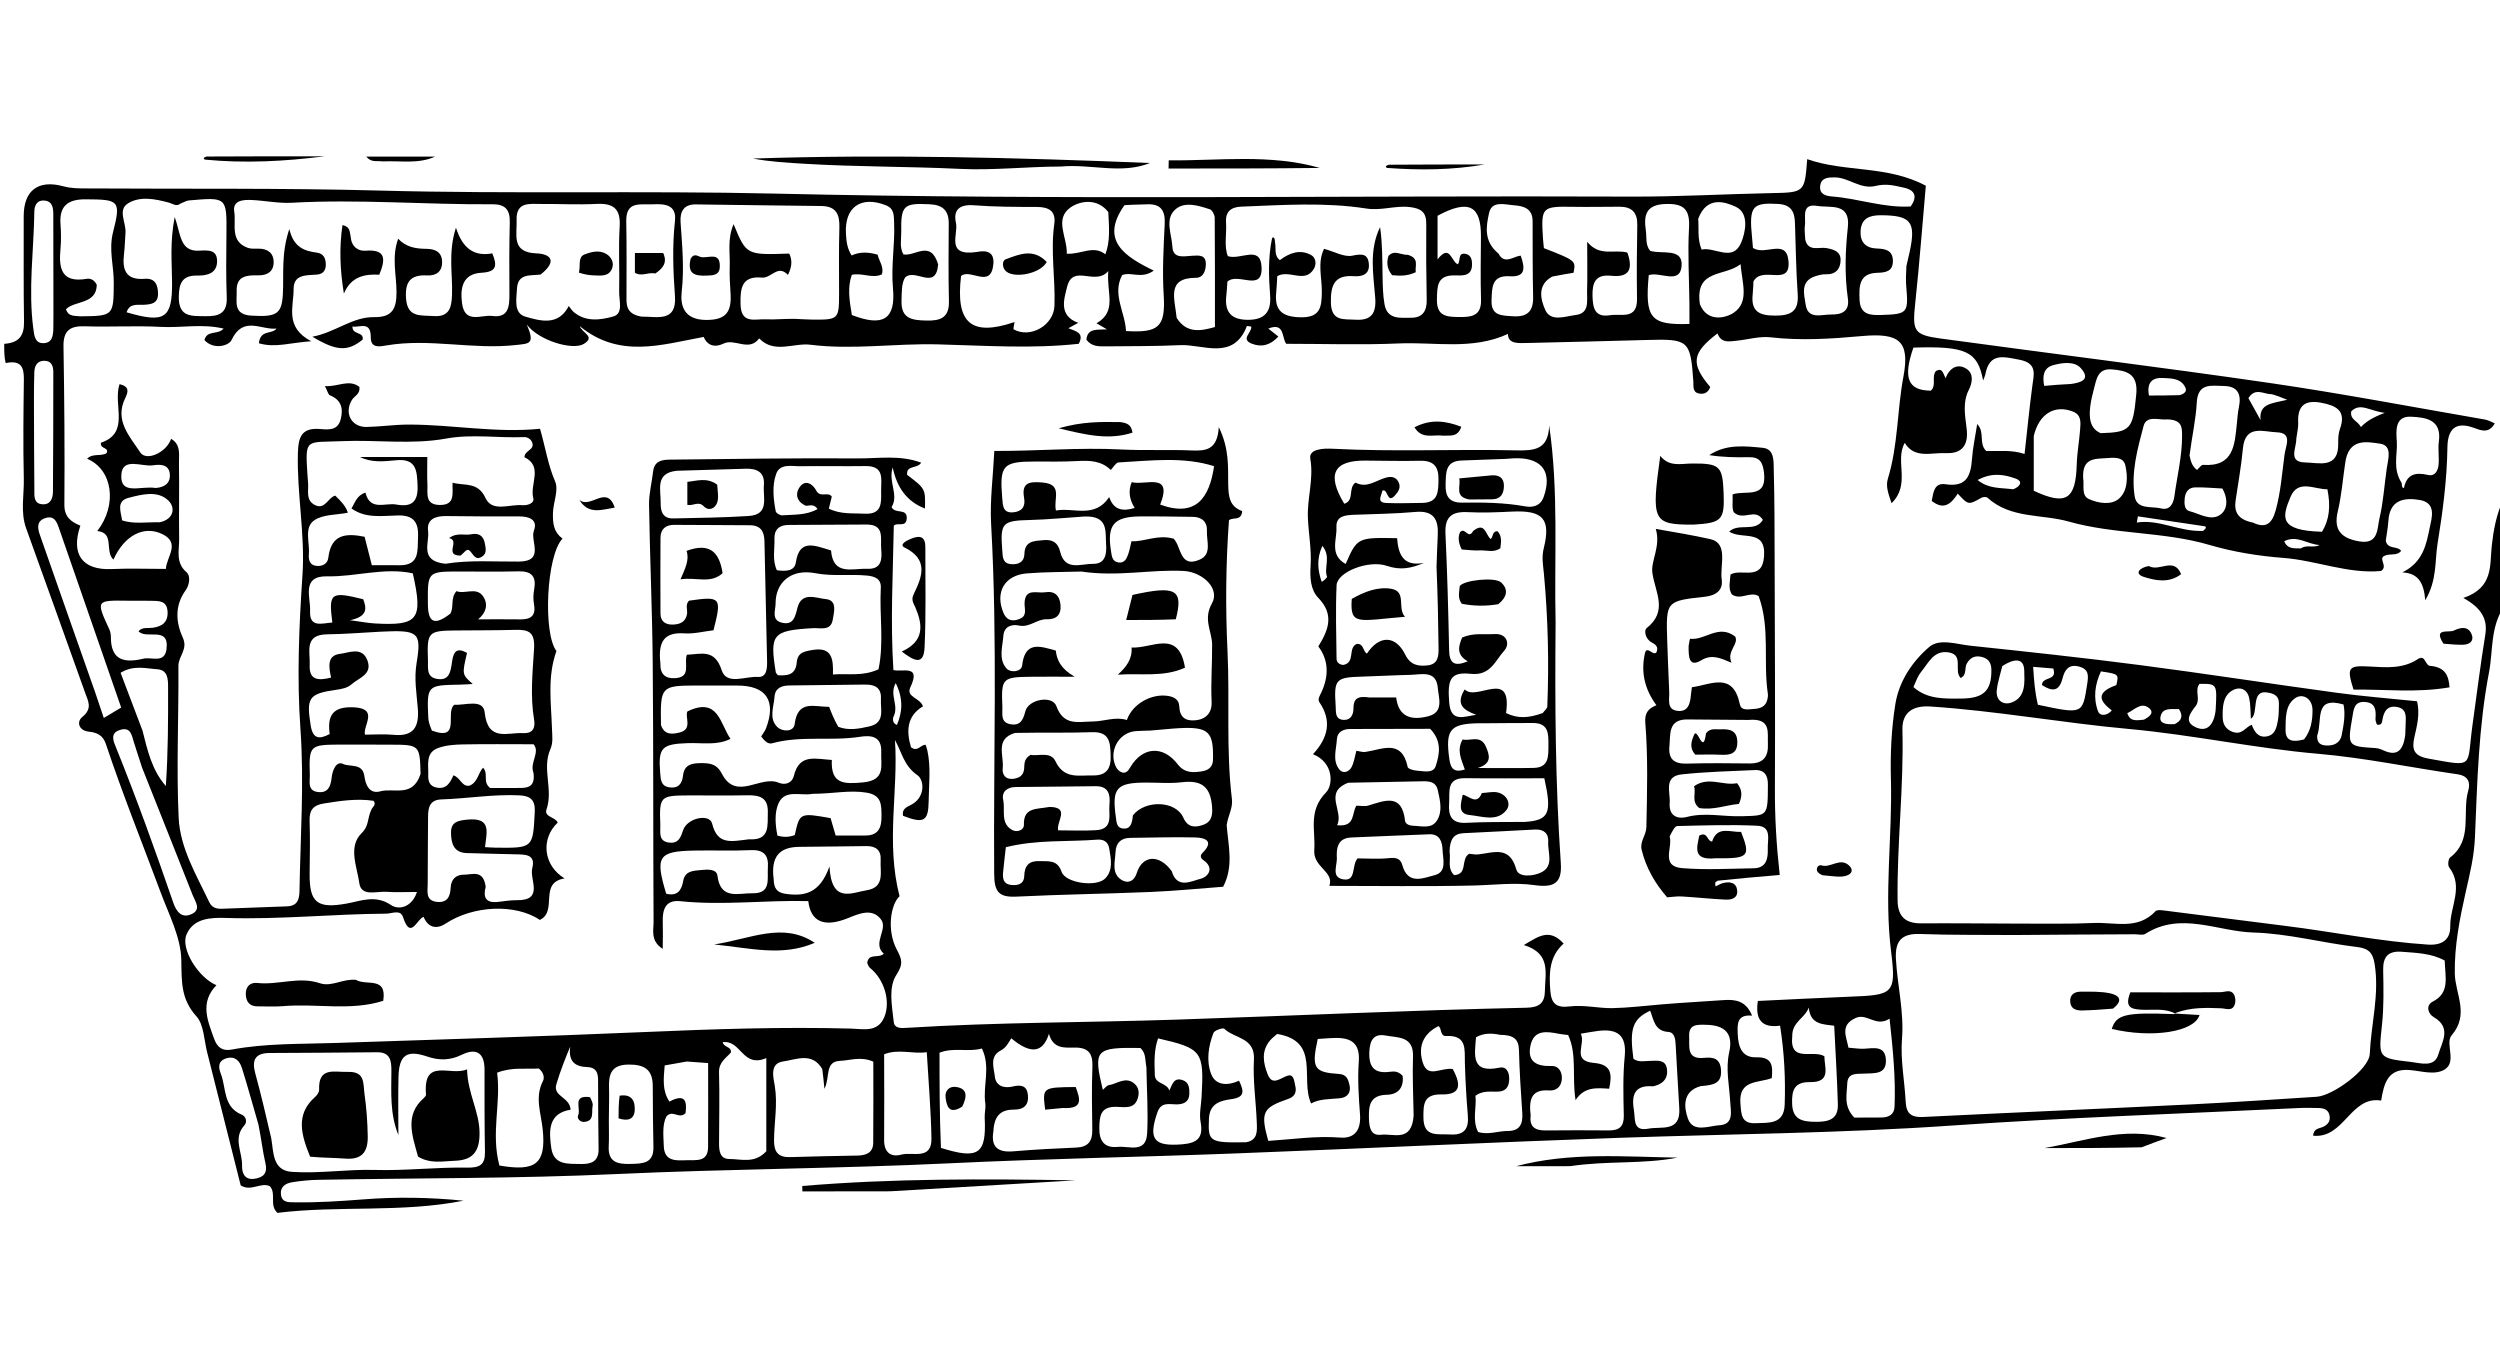 <svg version="1.1" id="Layer_1" xmlns="http://www.w3.org/2000/svg" xmlns:xlink="http://www.w3.org/1999/xlink" x="0px" y="0px"
	 width="100%" viewBox="0 0 592 320" enable-background="new 0 0 592 320" xml:space="preserve">
<path fill="#000000" opacity="1" stroke="none" 
	d="
M593,143.531 
	C589.651,148.537 590.386,154.069 589.407,159.161 
	C586.929,172.044 586.617,185.191 586.07,198.214 
	C585.874,202.896 584.862,206.874 583.878,211.244 
	C582.471,217.497 581.195,223.946 581.295,230.491 
	C581.369,235.348 584.839,240.169 580.56,245.143 
	C578.899,247.073 581.91,251.476 578.842,253.288 
	C576.464,254.692 573.289,253.571 570.483,253.374 
	C565.442,253.02 564.515,256.527 563.858,260.617 
	C556.574,259.427 555.143,269.68 547.735,268.935 
	C547.919,267.165 549.162,267.264 549.993,266.892 
	C551.21,266.348 551.882,265.538 551.638,264.178 
	C551.379,262.736 550.279,262.404 549.031,262.379 
	C547.532,262.349 546.029,262.303 544.534,262.376 
	C517.108,263.707 489.653,264.611 462.268,266.526 
	C436.039,268.36 409.779,268.515 383.533,269.433 
	C353.257,270.492 322.996,271.966 292.723,273.127 
	C270.117,273.994 247.491,274.383 224.897,275.469 
	C198.619,276.731 172.312,276.796 146.029,278.015 
	C122.579,279.103 99.071,278.946 75.589,279.376 
	C73.44,279.415 71.276,279.611 69.156,279.96 
	C67.595,280.217 66.252,281.05 66.547,282.979 
	C66.823,284.783 68.321,284.683 69.655,284.705 
	C75.154,284.796 80.624,284.435 86.111,284.007 
	C93.983,283.392 101.889,283.531 109.757,284.324 
	C95.117,287.223 80.238,285.421 65.694,287.204 
	C63.687,285.358 65.514,282.741 63.914,280.901 
	C61.755,279.858 59.468,282.257 56.998,280.701 
	C54.388,270.34 51.734,259.745 49.045,249.16 
	C48.309,246.26 48.295,242.64 46.503,240.658 
	C42.783,236.543 43.032,232.398 42.933,227.303 
	C42.83,221.971 39.971,216.503 38.028,211.281 
	C33.681,199.598 29.019,188.029 25.079,176.193 
	C24.393,174.131 23.041,173.465 20.993,173.248 
	C18.685,173.003 18.037,170.951 19.529,169.738 
	C21.958,167.763 20.864,166.01 20.155,164.029 
	C15.508,151.056 10.875,138.078 6.196,125.117 
	C4.79,121.224 5.731,117.239 5.638,113.309 
	C5.453,105.489 5.552,97.66 5.651,89.837 
	C5.687,86.987 5.001,85.209 1.34,85.974 
	C1,84.611 1,83.222 1,81.417 
	C4.402,81.193 5.746,79.605 5.689,76.198 
	C5.549,67.877 5.637,59.552 5.613,51.229 
	C5.596,45.142 9.009,42.471 15.019,44.119 
	C16.847,44.621 18.636,44.608 20.451,44.62 
	C43.614,44.772 66.787,44.503 89.937,45.126 
	C121.096,45.964 152.259,45.122 183.406,45.844 
	C251.04,47.411 318.679,46.273 386.315,46.556 
	C397.303,46.602 408.292,45.956 419.283,45.735 
	C427.335,45.573 427.336,45.649 427.947,37.691 
	C436.972,40.86 446.893,39.094 456.034,43.983 
	C455.246,52.882 454.539,62.269 453.544,71.626 
	C452.822,78.412 453.102,79.282 459.535,80.162 
	C485.494,83.715 511.505,86.907 537.432,90.683 
	C554.509,93.17 571.475,96.419 588.486,99.358 
	C589.245,99.489 589.951,99.926 590.762,100.252 
	C589.345,102.794 587.391,101.891 585.799,101.31 
	C581.235,99.644 579.606,101.909 579.549,105.93 
	C579.441,113.59 578.448,121.161 577.221,128.68 
	C576.54,132.851 577.142,137.347 574.3,142.135 
	C573.975,138.223 572.807,135.723 568.852,135.548 
	C573.871,133.118 574.569,128.764 575.387,124.831 
	C575.845,122.629 576.999,119.054 572.953,118.385 
	C569.188,117.763 565.885,118.418 565.57,123.319 
	C565.464,124.972 565.143,126.611 564.95,128.039 
	C565.388,130.208 567.712,129.177 568.588,130.447 
	C567.5,131.788 565.941,130.899 564.487,131.692 
	C563.272,132.444 565.496,134.126 563.836,135.208 
	C556.032,135.948 548.516,132.7 540.639,132.106 
	C534.768,131.662 528.824,130.694 523.182,129.038 
	C512.281,125.838 500.809,126.597 489.878,123.507 
	C483.443,121.688 476.157,122.873 470.621,117.855 
	C470.357,117.616 469.581,117.656 469.212,117.864 
	C466.117,119.605 466.129,119.626 463.597,116.892 
	C462.131,119.128 460.431,120.99 457.43,118.616 
	C457.831,116.654 457.964,114.258 460.715,114.672 
	C465.718,115.425 466.687,112.612 466.974,108.621 
	C467.162,106.015 467.734,103.436 468.201,100.407 
	C470.104,102.41 468.477,104.996 470.333,106.796 
	C473.169,106.891 476.297,106.448 479.417,107.499 
	C480.026,102.07 480.546,96.805 481.231,91.562 
	C481.606,88.694 482.56,85.999 478.163,85.177 
	C474.463,84.485 471.124,83.437 470.134,88.606 
	C470.046,89.062 469.822,89.493 469.6,90.102 
	C468.31,83.182 465.562,81.916 453.095,82.312 
	C450.577,89.515 451.793,92.5 457.25,92.504 
	C458.613,91.2 457.318,89.199 458.437,87.85 
	C459.924,87.05 460.075,88.247 460.704,89.571 
	C461.674,87.066 463.58,86.006 465.647,87.324 
	C467.38,88.428 467.109,90.562 466.224,92.297 
	C464.669,95.346 465.356,98.476 465.713,101.594 
	C466.141,105.33 464.678,107.482 460.778,107.298 
	C457.32,107.135 453.366,108.693 451.048,104.879 
	C448.604,109.141 452.565,114.639 447.92,119.158 
	C447.186,116.949 446.481,115.188 447.051,113.343 
	C449.476,105.488 449.216,97.235 450.724,89.223 
	C452.331,80.689 449.676,78.784 440.892,79.581 
	C433.668,80.237 426.493,80.704 419.235,79.874 
	C416.665,79.58 413.972,80.402 411.331,80.672 
	C409.524,80.858 407.572,81.342 406.708,78.951 
	C400.632,83.576 400.286,86.089 404.977,91.641 
	C404.545,93.005 403.436,93.447 402.237,93.166 
	C400.736,92.814 401.059,91.406 400.98,90.27 
	C400.309,80.57 399.854,80.211 389.936,80.51 
	C380.496,80.794 371.052,80.981 361.61,81.221 
	C359.377,81.278 357.113,81.43 357.078,79.078 
	C348.652,82.958 339.798,80.949 331.283,81.325 
	C322.484,81.714 313.654,81.412 304.582,81.412 
	C303.495,80.054 304.284,76.212 300.336,77.809 
	C301.11,78.422 301.806,78.973 302.711,79.689 
	C300.835,81.765 298.713,82.305 296.378,81.365 
	C293.687,80.28 296.527,78.683 296.299,77.345 
	C295.867,77.286 295.289,77.144 295.262,77.214 
	C292.056,85.502 284.852,81.481 279.55,81.728 
	C273.693,82.001 267.735,81.957 261.822,82.018 
	C260.085,82.036 258.502,82.057 257.254,80.442 
	C257.521,77.631 259.851,78.147 262.13,77.991 
	C261.042,77.36 260.395,76.985 259.649,76.552 
	C264.67,73.694 261.932,69.257 262.457,64.179 
	C259.312,67.836 254.049,62.312 252.674,67.98 
	C252.011,70.716 250.567,74.746 255.328,76.446 
	C254.43,76.936 253.763,77.301 252.989,77.723 
	C254.702,78.434 256.85,78.758 255.452,81.409 
	C244.326,82.64 233.126,81.823 222.01,81.544 
	C211.951,81.291 201.904,82.889 191.941,81.636 
	C187.897,81.127 183.384,83.854 179.77,80.13 
	C177.38,83.383 174.039,80.075 171.351,81.353 
	C168.785,82.573 167.265,81.382 166.632,79.785 
	C156.501,81.654 146.689,84.936 137.273,77.231 
	C137.937,78.919 141.051,79.69 138.26,81.432 
	C135.691,83.034 127.576,80.68 124.749,76.85 
	C126.729,81.511 125.394,81.336 122.216,81.696 
	C111.937,82.863 101.718,80.044 91.497,81.8 
	C89.964,82.063 87.784,82.542 87.798,79.897 
	C87.819,75.983 85.347,77.554 83.455,77.343 
	C83.446,79.393 86.203,78.465 85.878,80.419 
	C82.398,83.248 79.727,83.211 73.977,79.731 
	C79.469,78.696 83.433,75.004 88.642,75.094 
	C92.967,75.169 93.903,72.977 93.895,69.19 
	C93.886,65.075 92.695,60.9 94.286,56.532 
	C96.162,58.557 98.512,58.902 100.974,58.925 
	C103.033,58.945 104.644,59.652 104.691,62.013 
	C104.737,64.349 103.24,65.332 101.134,65.221 
	C97.16,65.011 95.881,66.762 96.15,70.662 
	C96.469,75.297 99.653,74.614 102.596,74.838 
	C106.366,75.124 106.918,72.919 107.038,69.845 
	C107.23,64.94 106.046,59.945 107.966,53.903 
	C109.549,58.912 112.349,60.782 116.573,59.995 
	C117.791,62.941 117.611,64.389 113.994,64.589 
	C109.563,64.835 108.917,68.153 109.416,71.846 
	C110.086,76.804 114.024,74.469 116.556,74.819 
	C120.428,75.353 120.656,72.538 120.63,69.614 
	C120.578,63.948 120.581,58.28 120.716,52.617 
	C120.786,49.67 119.644,48.35 116.633,48.371 
	C100.786,48.482 84.951,47.127 69.09,48.014 
	C65.984,48.187 62.837,47.522 59.704,47.364 
	C57.65,47.26 55.021,47.4 55.47,50.148 
	C55.954,53.103 54.361,57.156 58.692,58.693 
	C59.445,58.961 60.339,58.881 61.168,58.879 
	C63.34,58.875 64.792,59.857 64.799,62.073 
	C64.807,64.335 63.281,65.238 61.135,65.2 
	C58.481,65.154 55.922,65.27 56.042,68.95 
	C56.124,71.478 55.17,74.469 59.478,74.738 
	C65.425,75.11 66.718,74.423 66.981,69.677 
	C67.245,64.925 66.538,60.082 68.511,54.238 
	C69.518,58.586 72.096,59.439 75.006,59.82 
	C76.664,60.036 77.154,61.217 77.151,62.684 
	C77.149,64.037 76.481,64.908 75.085,65.018 
	C72.605,65.213 69.49,64.919 69.526,68.464 
	C69.568,72.587 67.323,77.462 73.697,80.807 
	C68.784,81.129 65.14,82.433 61.302,81.285 
	C61.671,77.941 64.371,79.272 65.485,77.802 
	C61.874,78.227 57.605,74.654 54.831,80.516 
	C54.166,81.921 50.544,82.897 48.405,80.528 
	C49.076,78.065 51.485,79.403 52.961,77.814 
	C47.819,76.594 42.901,77.676 38.063,77.409 
	C32.108,77.08 26.117,77.469 20.151,77.265 
	C16.595,77.142 14.97,78.24 15.034,82.038 
	C15.242,94.532 15.341,107.029 15.245,119.523 
	C15.222,122.469 16.881,123.587 19.032,124.475 
	C16.683,131.292 19.572,135.068 26.422,134.754 
	C30.572,134.563 34.738,134.719 39.277,134.719 
	C39.427,131.888 42.738,128.659 38.58,126.544 
	C34.087,124.258 29.386,126.855 26.862,132.516 
	C24.699,130.527 27.25,126.181 23.036,125.749 
	C27.868,119.508 26.676,111.172 20.628,108.632 
	C21.982,107.239 23.867,108.166 25.245,107.297 
	C25.922,105.852 23.654,106.413 23.899,104.84 
	C30.912,102.467 26.673,95.849 28.311,90.961 
	C30.704,91.54 30.38,92.789 29.651,94.278 
	C27.058,99.57 30.719,103.335 33.208,107.125 
	C34.637,109.302 39.38,107.207 40.522,103.91 
	C42.91,105.33 42.342,107.686 42.378,109.649 
	C42.488,115.645 42.333,121.646 42.423,127.642 
	C42.463,130.337 41.497,133.197 44.189,135.527 
	C45.159,136.366 44.884,138.506 43.97,139.767 
	C41.31,143.436 41.632,147.367 43.313,151.064 
	C44.543,153.769 42.232,155.386 42.249,157.693 
	C42.34,169.681 41.743,181.692 42.306,193.652 
	C42.643,200.816 46.507,207.219 49.574,213.668 
	C50.137,214.851 51.193,215.247 52.476,215.196 
	C57.628,214.991 62.78,214.792 67.934,214.625 
	C70.377,214.546 70.887,213.076 70.921,210.962 
	C71.13,198.172 72.049,185.39 71.142,172.59 
	C70.282,160.445 70.812,148.297 71.625,136.181 
	C72.276,126.491 70.279,116.95 70.541,107.286 
	C70.645,103.449 71.442,101.229 75.806,101.591 
	C77.71,101.75 79.984,102.019 80.673,99.3 
	C81.32,96.742 80.861,94.722 78.134,93.611 
	C77.701,93.434 77.547,92.574 76.945,91.419 
	C80.041,91.659 82.582,89.691 85.11,91.614 
	C85.341,93.333 83.936,93.742 83.354,94.678 
	C81.421,97.79 83.203,101.173 86.803,101.103 
	C90.128,101.039 93.447,100.54 96.768,100.539 
	C107.173,100.537 117.477,102.586 127.881,101.53 
	C129.177,106.059 129.775,110.118 131.436,113.963 
	C132.358,116.098 131.001,118.916 130.939,121.49 
	C130.877,124.05 131.139,126.028 133.203,127.542 
	C129.335,131.582 128.573,150.095 131.766,154.155 
	C129.555,160.319 130.529,166.525 130.713,172.618 
	C130.764,174.294 131.019,175.841 130.324,177.414 
	C128.282,182.033 131.056,186.949 129.416,191.66 
	C128.778,193.491 131.517,193.438 132.065,194.792 
	C128.038,198.574 128.584,204.907 133.694,208.009 
	C127.458,209.017 132.167,215.781 127.842,217.832 
	C122.002,213.942 112.058,214.408 105.521,218.706 
	C103.369,220.12 101.395,219.695 100.299,217.11 
	C98.668,217.679 97.23,222.693 95.436,217.165 
	C94.828,215.291 92.796,216.35 91.452,216.357 
	C78.805,216.427 66.193,217.779 53.528,217.37 
	C49.814,217.25 45.75,217.452 44.142,221.355 
	C42.764,224.703 46.922,231.468 51.249,233.301 
	C47.275,237.381 49.147,241.668 50.714,246.007 
	C51.457,248.066 52.7,248.949 54.876,248.539 
	C62.932,247.024 71.123,247.255 79.245,246.981 
	C103.706,246.156 128.165,245.444 152.622,244.389 
	C168.877,243.688 185.23,243.128 201.555,243.57 
	C204.373,243.647 207.846,244.572 209.395,240.865 
	C210.979,237.075 209.349,231.844 206.007,229.197 
	C205.658,228.92 205.533,228.359 205.355,228.028 
	C205.707,225.575 207.931,227.056 209.294,225.843 
	C206.419,223.336 210.452,220.008 208.562,217.638 
	C206.475,215.02 203.517,216.315 200.776,217.421 
	C195.151,219.693 191.967,218.28 191.402,213.379 
	C181.319,213.12 171.217,214.454 161.101,213.403 
	C158.267,213.108 156.896,214.492 156.94,217.956 
	C156.964,219.853 157.005,222.038 156.932,224.69 
	C153.98,222.803 154.777,220.309 154.766,218.313 
	C154.646,197.838 154.744,177.362 154.563,156.888 
	C154.452,144.437 153.888,131.99 153.693,119.539 
	C153.651,116.906 154.364,114.267 154.663,111.623 
	C154.946,109.123 156.802,108.858 158.677,108.839 
	C173.492,108.687 188.308,108.443 203.121,108.551 
	C208.032,108.587 213.075,107.679 218.127,109.553 
	C217.336,111.043 214.538,110.068 214.812,112.446 
	C219.14,115.736 219.14,115.736 219.032,120.418 
	C214.682,118.751 212.368,115.369 211.393,110.693 
	C210.277,114.159 212.909,117.194 211.133,120.067 
	C211.924,121.85 214.919,120.179 214.708,122.84 
	C214.538,124.984 212.484,123.609 211.654,124.472 
	C211.455,135.893 210.815,147.274 211.56,158.666 
	C213.673,159.233 218.176,157.249 215.582,162.722 
	C214.454,165.103 217.831,165.186 218.566,167.252 
	C214.694,169.567 214.597,173.17 215.722,176.947 
	C217.281,178.149 217.953,176.356 219.183,176.359 
	C219.317,176.791 219.492,177.237 219.594,177.7 
	C220.467,181.665 219.958,185.673 219.908,189.662 
	C219.848,194.494 218.783,195.093 213.847,193.191 
	C213.528,191.702 214.51,191.182 215.631,190.64 
	C219.152,188.935 218.926,184.727 217.248,183.569 
	C214.033,181.35 213.569,178.165 211.922,175.232 
	C212.773,187.27 209.717,199.449 213.014,212.222 
	C210.929,214.136 209.933,220.221 212.33,224.799 
	C213.485,227.005 214.027,228.173 212.31,230.773 
	C210.279,233.848 211.249,238.183 211.632,241.957 
	C211.805,243.654 213.524,243.466 214.883,243.382 
	C236.114,242.058 257.388,242.154 278.63,241.447 
	C306.24,240.529 333.842,239.23 361.465,238.629 
	C364.436,238.564 365.807,237.582 365.833,234.63 
	C365.87,230.466 367.381,225.794 360.842,223.786 
	C364.353,221.717 366.876,219.747 370.269,223.427 
	C366.822,226.524 366.775,230.542 367.126,234.734 
	C367.38,237.757 368.661,238.702 371.689,238.322 
	C375.068,237.899 378.641,238.794 381.814,238.727 
	C385.634,238.647 389.721,238.152 393.686,237.82 
	C398.492,237.417 403.311,237.17 408.122,236.826 
	C410.94,236.624 413.455,236.966 414.891,240.506 
	C411.257,240.16 411.397,242.542 411.495,244.888 
	C411.617,247.793 412.397,250.466 415.877,250.37 
	C419.662,250.265 419.843,252.325 419.557,255.293 
	C416.469,256.504 411.681,255.598 412.129,261.265 
	C412.329,263.793 412.293,266.121 415.675,265.974 
	C418.782,265.839 422.448,266.33 422.613,261.587 
	C422.829,255.434 422.526,249.306 421.52,242.882 
	C417.346,243.457 415.556,241.609 416.258,237.027 
	C423.31,236.696 430.538,236.313 437.771,236.027 
	C448.206,235.613 449.089,235.532 447.821,225.411 
	C446.105,211.718 448.134,198.173 447.768,184.564 
	C447.607,178.598 447.875,172.529 448.832,166.65 
	C449.698,161.336 452.84,156.605 456.853,153.191 
	C459.278,151.129 463.292,152.553 466.545,152.898 
	C479.927,154.318 493.313,155.743 506.656,157.481 
	C522.284,159.516 537.86,161.944 553.477,164.067 
	C559.696,164.913 565.963,165.396 572.362,166.06 
	C573.083,169.066 572.35,171.811 571.736,174.503 
	C571.049,177.516 571.621,179.026 575.08,179.643 
	C586.188,181.625 584.067,181.799 585.505,171.547 
	C586.498,164.473 587.362,157.378 588.515,150.33 
	C589.129,146.575 587.602,143.979 583.326,141.596 
	C590.514,139.133 589.536,133.888 590.05,129.23 
	C590.452,125.586 591.099,121.989 592.759,118.288 
	C593,126.354 593,134.708 593,143.531 
M533.223,171.631 
	C533.833,173.299 534.755,174.738 536.778,174.379 
	C538.769,174.026 539.123,172.198 539.415,170.576 
	C539.647,169.284 539.621,167.941 539.647,166.62 
	C539.686,164.64 538.291,164.168 536.712,163.96 
	C534.95,163.728 534.413,164.834 534.185,166.302 
	C533.933,167.924 534.001,169.633 533.004,170.189 
	C532.886,168.555 532.957,166.88 532.607,165.298 
	C532.076,162.896 530.045,162.538 528.42,163.612 
	C526.355,164.975 526.301,167.503 526.331,169.841 
	C526.352,171.494 527.068,172.679 528.618,173.283 
	C530.942,174.189 531.74,172.113 533.223,171.631 
M82.376,121.409 
	C79.654,121.961 76.404,121.778 74.349,123.257 
	C71.968,124.969 73.38,128.514 73.143,131.256 
	C73.043,132.407 73.261,133.736 74.722,133.972 
	C76.171,134.206 77.564,133.621 77.745,132.075 
	C78.403,126.447 81.961,126.224 86.338,127.106 
	C86.887,129.267 87.406,131.31 88.051,133.844 
	C90.274,133.844 92.403,133.816 94.53,133.85 
	C99.409,133.928 98.837,130.438 98.991,127.264 
	C99.158,123.83 98.073,121.97 94.25,122.056 
	C90.48,122.141 86.597,122.824 83.22,120.398 
	C84.081,119.071 84.432,117.305 86.538,116.658 
	C87.65,121.1 91.204,118.986 93.876,119.477 
	C97.569,120.155 99.035,118.771 98.878,114.951 
	C98.735,111.461 98.606,108.541 93.867,108.982 
	C90.984,109.25 88.019,109.621 85.265,108.22 
	C90.471,108.22 95.677,108.22 101.187,108.22 
	C101.187,110.638 101.103,112.616 101.209,114.584 
	C101.327,116.757 100.484,119.612 104.278,119.576 
	C107.852,119.543 107.084,116.795 107.165,114.305 
	C110.154,115.113 113.136,114.004 114.988,117.962 
	C116.574,121.349 120.681,119.36 123.683,119.628 
	C124.884,119.735 126.602,119.179 126.283,117.976 
	C125.403,114.653 128.691,110.447 124.182,108.258 
	C124.26,106.552 126.745,106.61 125.99,104.68 
	C125.653,103.966 124.911,103.471 124.074,103.506 
	C117.94,103.76 111.772,102.736 105.667,103.848 
	C97.485,105.339 89.207,104.104 80.982,104.465 
	C72.442,104.84 72.239,103.601 72.791,112.238 
	C72.833,112.902 72.872,113.568 72.944,114.229 
	C73.149,116.122 72.276,118.416 74.57,119.59 
	C76.97,120.82 77.704,117.747 79.392,117.367 
	C80.706,118.659 81.884,119.818 82.376,121.409 
M478.35,218.713 
	C484.169,218.682 489.996,218.833 495.804,218.564 
	C500.763,218.334 506.21,220.297 510.416,215.781 
	C510.75,215.423 511.706,215.512 512.348,215.592 
	C522.021,216.802 531.688,218.067 541.363,219.275 
	C552.558,220.673 563.633,222.95 574.922,223.682 
	C578.3,223.901 580.266,222.515 580.218,219.344 
	C580.148,214.702 583.473,209.98 579.949,205.364 
	C579.591,204.894 579.747,203.39 580.189,203.05 
	C585.669,198.846 582.958,192.455 584.483,187.218 
	C585.032,185.331 584.524,183.72 581.935,183.348 
	C570.933,181.771 560.005,179.454 548.955,178.501 
	C533.901,177.202 519.141,173.987 504.095,172.619 
	C488.402,171.193 472.85,168.337 457.093,167.298 
	C452.91,167.023 450.384,168.769 450.492,172.804 
	C450.85,186.309 449.177,199.743 449.35,213.234 
	C449.398,216.977 451.152,218.669 454.896,218.647 
	C462.392,218.602 469.888,218.686 478.35,218.713 
M477.155,221.412 
	C469.667,221.351 462.173,221.447 454.693,221.171 
	C450.264,221.008 448.714,222.865 448.953,227.104 
	C449.308,233.403 450.9,239.602 450.393,245.968 
	C449.993,250.984 451.012,255.925 451.266,260.905 
	C451.407,263.683 452.575,264.637 455.358,264.5 
	C476.466,263.455 497.582,262.563 518.69,261.526 
	C528.663,261.037 538.626,260.355 548.591,259.715 
	C552.409,259.469 560.993,253.243 561.16,249.561 
	C561.482,242.446 563.486,235.415 562.303,228.216 
	C561.902,225.776 561.026,224.593 558.237,224.263 
	C549.991,223.288 541.821,221.049 533.579,220.82 
	C525.099,220.585 516.436,215.774 507.992,221.145 
	C507.393,221.526 506.358,221.232 505.525,221.236 
	C496.367,221.282 487.21,221.324 477.155,221.412 
M301.934,57.483 
	C302.225,58.844 301.611,60.464 303.064,61.602 
	C305.359,59.876 307.828,58.957 310.473,60.391 
	C311.582,60.992 311.767,62.482 311.188,63.538 
	C309.116,67.311 305.32,63.723 302.454,65.399 
	C302.376,66.672 302.34,67.978 302.207,69.274 
	C301.758,73.624 303.752,75.064 308.022,75.135 
	C312.749,75.213 312.968,72.593 313.008,69.069 
	C313.045,65.718 311.92,62.217 313.533,58.919 
	C316.02,59.592 318.303,60.944 320.219,60.543 
	C322.558,60.053 323.932,60.088 324.145,62.499 
	C324.354,64.866 322.747,65.564 320.534,65.4 
	C315.982,65.064 315.074,67.587 315.155,71.649 
	C315.246,76.197 318.224,75.521 320.985,75.704 
	C324.736,75.952 325.925,74.169 325.654,70.565 
	C325.231,64.956 324.128,59.259 326.803,53.776 
	C327.375,57.709 327.327,61.643 327.394,65.575 
	C327.431,67.731 327.48,69.915 327.849,72.03 
	C328.497,75.749 331.587,75.24 334.177,75.242 
	C336.887,75.243 337.893,73.628 337.843,70.997 
	C337.728,65.002 337.686,59.003 337.739,53.007 
	C337.763,50.248 336.536,49.361 333.861,49.036 
	C330.386,48.614 327.15,49.944 323.564,49.382 
	C313.756,47.846 303.817,48.55 293.923,48.933 
	C291.511,49.026 290.15,50.122 290.326,52.652 
	C290.516,55.392 289.803,58.225 290.753,60.653 
	C293.729,61.665 298.448,57.935 298.735,63.161 
	C299.078,69.406 293.094,64.339 290.645,66.716 
	C290.574,67.673 290.534,68.827 290.397,69.969 
	C289.953,73.66 291.356,75.659 295.277,75.732 
	C299.276,75.807 301.063,74.056 300.766,70.007 
	C300.439,65.537 300.274,61.051 301.185,56.613 
	C301.287,56.119 301.563,56.079 301.784,56.477 
	C301.861,56.616 301.863,56.796 301.934,57.483 
M64.214,269.467 
	C64.822,272.8 64.439,277.176 69.126,277.498 
	C75.659,277.946 82.184,276.843 88.817,277.043 
	C95.976,277.26 103.308,276.366 110.563,276.494 
	C113.577,276.547 114.895,275.875 114.838,272.757 
	C114.72,266.275 114.727,259.79 114.737,253.306 
	C114.743,249.305 112.791,248.083 109.348,249.767 
	C106.585,251.119 104.006,251.157 101.186,250.195 
	C96.299,248.527 94.477,249.829 94.358,255.114 
	C94.254,259.666 94.336,264.223 94.336,268.777 
	C92.277,263.708 92.673,258.578 92.685,253.473 
	C92.691,251.054 92.339,249.144 89.277,249.176 
	C80.797,249.264 72.317,249.312 63.837,249.351 
	C60.379,249.367 59.595,251.062 60.453,254.189 
	C61.767,258.98 62.898,263.822 64.214,269.467 
M188.217,75.503 
	C189.545,75.562 190.873,75.658 192.202,75.674 
	C198.607,75.749 198.686,75.662 198.695,69.4 
	C198.702,64.253 198.607,59.103 198.765,53.96 
	C198.862,50.796 198.048,48.815 194.454,48.784 
	C184.555,48.699 174.658,48.511 164.76,48.404 
	C161.949,48.374 160.983,50.054 161.159,52.633 
	C161.531,58.083 162.055,63.478 161.432,69.006 
	C161.048,72.418 161.976,75.709 167.167,75.763 
	C172.111,75.814 173.254,73.655 172.993,69.487 
	C172.858,67.332 172.72,65.166 172.8,63.013 
	C172.916,59.89 172.189,56.639 173.716,53.079 
	C176.732,60.393 176.732,60.393 186.889,60.045 
	C187.66,61.643 187.536,63.209 186.58,65.104 
	C184.215,62.528 182.627,65.935 180.434,65.735 
	C175.638,65.298 175.273,68.2 175.36,72.03 
	C175.469,76.884 178.864,75.463 181.4,75.611 
	C183.378,75.727 185.377,75.471 188.217,75.503 
M156.383,157.089 
	C156.289,159.627 157.524,160.788 160.038,160.576 
	C163.764,160.261 161.898,157.067 162.651,155.044 
	C166.074,154.904 169.219,153.575 170.899,158.72 
	C172.077,162.328 176.513,160.088 179.445,160.299 
	C181.585,160.454 181.68,158.247 181.644,156.537 
	C181.445,147.092 181.215,137.647 181.023,128.202 
	C180.975,125.873 180.167,124.38 177.545,124.379 
	C171.559,124.375 165.574,124.286 159.589,124.288 
	C157.638,124.288 156.418,125.3 156.405,127.332 
	C156.367,133.315 156.375,139.299 156.402,145.282 
	C156.411,147.165 157.573,147.948 159.321,147.9 
	C160.915,147.855 162.27,147.376 162.665,145.546 
	C162.902,144.451 162.186,143.208 163.153,142.241 
	C170.724,141.143 170.963,141.429 168.951,149.249 
	C166.676,149.515 164.346,150.134 162.068,149.98 
	C157.276,149.657 155.784,151.926 156.383,157.089 
M156.524,171.69 
	C157.31,174.116 159.254,173.896 161.035,173.427 
	C164.036,172.638 162.134,169.723 162.78,168.463 
	C170.131,164.903 170.509,171.478 172.982,174.951 
	C169.845,176.578 166.295,175.857 162.855,175.976 
	C156.653,176.189 155.845,177.048 156.332,183.01 
	C156.459,184.559 156.481,186.114 158.443,186.435 
	C160.55,186.781 161.524,185.648 161.737,183.679 
	C162.026,181.001 163.866,180.714 166.057,180.71 
	C168.156,180.707 169.764,180.917 170.926,183.187 
	C174.315,189.806 180.028,183.516 184.378,185.342 
	C185.984,186.017 187.583,185.396 187.995,183.702 
	C189.284,178.391 193.109,179.729 196.974,179.954 
	C196.697,185.754 199.925,185.685 204.388,185.266 
	C209.813,184.756 208.543,181.243 208.676,178.098 
	C208.833,174.363 206.334,174.051 203.673,174.469 
	C196.768,175.556 189.69,174.12 182.841,176.01 
	C181.829,176.289 181.026,175.414 180.249,174.388 
	C180.618,173.775 181.145,173.139 181.419,172.407 
	C183.857,165.899 181.418,162.331 174.588,162.34 
	C171.261,162.345 167.934,162.311 164.607,162.329 
	C156.539,162.375 156.337,162.596 156.524,171.69 
M128.012,65.015 
	C125.651,65.325 122.598,64.646 122.422,68.382 
	C122.307,70.801 121.553,74.163 124.415,74.984 
	C127.949,75.999 132.21,77.257 134.681,72.466 
	C135.193,73.1 135.452,73.54 135.819,73.855 
	C138.69,76.321 142.23,75.775 145.228,74.941 
	C147.664,74.263 146.57,71.162 146.619,69.114 
	C146.744,63.963 146.423,58.792 146.737,53.657 
	C146.999,49.36 145.211,48.084 141.208,48.29 
	C136.899,48.513 132.567,48.272 128.245,48.3 
	C125.478,48.318 122.157,47.655 122.333,52.169 
	C122.465,55.583 121.013,59.77 126.996,59.996 
	C130.517,60.129 131.979,61.881 128.012,65.015 
M231.29,59.67 
	C233.607,59.203 235.476,59.628 235.233,62.477 
	C234.714,68.555 229.78,63.476 227.58,65.348 
	C226.245,76.519 229.953,79.753 240.242,76.261 
	C240.165,76.909 239.866,77.899 240.059,78.006 
	C244.003,80.201 249.533,77.035 249.697,72.392 
	C249.925,65.951 248.739,59.511 249.655,53.052 
	C250.093,49.965 248.344,49.011 245.502,49.006 
	C240.529,48.998 235.542,48.994 230.59,48.608 
	C227.179,48.343 225.668,49.733 226.378,52.825 
	C226.98,55.449 223.801,60.777 231.29,59.67 
M42.737,48.216 
	C41.743,49.008 40.957,48.245 40.015,47.99 
	C36.79,47.12 33.226,46.376 30.343,48.136 
	C27.767,49.71 29.915,52.764 29.716,55.145 
	C29.577,56.804 29.572,58.476 29.369,60.125 
	C28.906,63.874 29.769,66.386 34.276,66.022 
	C36.749,65.821 37.407,67.491 37.422,69.544 
	C37.439,71.852 35.868,72.077 34.027,72.175 
	C32.578,72.252 30.672,71.751 29.98,73.954 
	C39.043,76.623 40.802,75.386 40.746,66.888 
	C40.714,62.148 40.198,57.369 41.371,51.378 
	C42.825,55.369 42.53,59.587 47.101,59.36 
	C49.313,59.25 51.429,59.07 51.408,61.895 
	C51.387,64.703 49.079,65.295 46.762,65.252 
	C43.199,65.185 42.378,66.979 42.341,70.287 
	C42.286,75.252 45.466,74.805 48.696,74.873 
	C51.823,74.939 53.836,74.189 53.693,70.446 
	C53.503,65.455 53.575,60.453 53.62,55.456 
	C53.7,46.676 53.726,46.671 44.756,47.462 
	C44.271,47.505 43.801,47.73 42.737,48.216 
M102.273,173.002 
	C109.305,175.605 105.287,168.673 107.598,166.878 
	C110.063,167.09 114.415,165.366 114.768,168.689 
	C115.518,175.744 120.167,173.387 123.857,173.605 
	C125.938,173.728 126.847,172.617 126.477,170.442 
	C125.529,164.863 126.118,159.22 126.465,153.668 
	C126.712,149.719 125.257,149.06 122.04,149.149 
	C117.385,149.278 112.726,149.25 108.069,149.293 
	C101.343,149.354 101.093,149.602 101.341,156.387 
	C101.405,158.14 100.896,160.332 103.482,160.765 
	C106.316,161.239 106.689,159.185 106.987,157.077 
	C107.28,155.005 107.686,152.936 110.589,154.62 
	C109.395,159.724 109.395,159.724 111.947,161.972 
	C110.83,162.029 109.841,162.111 108.851,162.127 
	C101.136,162.257 101.075,162.307 101.416,169.943 
	C101.453,170.762 101.674,171.572 102.273,173.002 
M194.711,253.157 
	C192.342,249.051 188.519,250.926 185.443,251.355 
	C182.18,251.81 183.141,255.153 183.469,257.157 
	C184.184,261.52 183.314,265.778 183.291,270.078 
	C183.277,272.801 184.297,274.092 187.09,274.003 
	C192.402,273.832 197.717,273.738 203.032,273.639 
	C205.092,273.601 206.753,272.986 206.777,270.617 
	C206.844,264.177 206.8,257.736 206.8,251.398 
	C203.834,250.092 201.38,251.109 198.946,251.208 
	C195.233,251.36 196.633,255.023 195.227,257.837 
	C195.024,255.777 194.927,254.791 194.711,253.157 
M115.013,210.005 
	C114.344,212.512 115.059,213.89 117.898,213.576 
	C119.383,213.412 120.875,213.147 122.36,213.167 
	C128.93,213.252 125.332,208.27 126.04,205.582 
	C126.917,202.253 124.303,202.344 122.057,202.302 
	C118.236,202.231 114.417,202.1 110.597,202.012 
	C107.411,201.938 106.833,199.678 106.8,197.232 
	C106.766,194.672 108.311,194.307 110.732,194.08 
	C116.531,193.535 115.193,197.22 114.849,200.603 
	C115.801,200.652 116.608,200.721 117.416,200.729 
	C126.262,200.825 126.199,200.819 126.63,192.276 
	C126.772,189.462 125.673,188.46 122.919,188.334 
	C116.746,188.051 110.665,189.101 104.531,189.303 
	C101.815,189.393 101.367,191.147 101.367,193.382 
	C101.368,198.698 101.258,204.015 101.278,209.332 
	C101.284,211.049 100.692,213.262 103.449,213.567 
	C105.884,213.836 106.618,212.34 106.714,210.216 
	C106.805,208.229 107.969,207.096 109.896,207.121 
	C111.829,207.147 114.456,205.826 115.013,210.005 
M89.939,149.593 
	C85.793,149.809 81.648,150.161 77.501,150.207 
	C71.915,150.268 73.494,154.388 73.336,157.398 
	C73.133,161.266 75.571,161.147 78.403,160.455 
	C77.871,157.999 77.353,155.202 80.516,154.834 
	C82.603,154.592 85.756,153.018 87.009,156.4 
	C88.235,159.708 85.006,160.485 83.266,162.028 
	C82.244,162.935 80.925,163.158 79.575,163.351 
	C73.079,164.279 72.522,165.222 73.567,171.769 
	C74.076,174.96 75.542,175.152 78.07,173.818 
	C77.479,169.458 78.762,167.286 83.702,167.487 
	C89.829,167.735 85.893,171.828 86.418,173.967 
	C88.866,173.967 91.043,173.791 93.181,174.003 
	C97.977,174.478 99.282,172.083 98.94,167.766 
	C98.658,164.2 98.026,160.77 98.652,156.987 
	C99.879,149.571 99.023,149.146 89.939,149.593 
M235.244,267.833 
	C234.593,271.64 236.301,272.951 239.986,272.632 
	C244.948,272.202 249.928,271.962 254.904,271.741 
	C257.65,271.619 258.696,270.25 258.656,267.601 
	C258.58,262.61 258.492,257.612 258.684,252.628 
	C258.806,249.462 257.743,248.027 254.46,248.065 
	C252.096,248.093 249.392,248.425 248.389,244.808 
	C246.921,249.455 243.952,249.632 239.463,245.859 
	C238.782,246.952 238.293,248.08 236.963,248.76 
	C234.249,250.148 235.355,252.882 235.591,254.993 
	C235.838,257.211 237.859,257.765 239.803,257.288 
	C241.799,256.799 243.17,257.068 243.413,259.3 
	C243.658,261.546 242.534,262.762 240.236,262.748 
	C237.314,262.73 235.424,263.864 235.244,267.833 
M208.036,158.487 
	C209.366,152.087 208.225,145.614 208.574,139.183 
	C208.688,137.077 207.171,136.47 205.288,136.292 
	C201.231,135.908 197.246,136.531 193.046,135.732 
	C187.163,134.614 183.65,138.071 183.659,142.871 
	C183.663,144.554 182.562,146.851 185.183,147.461 
	C187.897,148.092 188.295,146.051 188.836,143.932 
	C189.839,140.004 193.276,141.663 195.504,141.858 
	C198.36,142.108 197.479,144.986 197.2,146.714 
	C196.747,149.525 194.268,148.635 192.363,148.752 
	C182.906,149.332 182.241,150.156 183.709,159.219 
	C183.733,159.364 183.899,159.486 184.209,159.9 
	C186.311,160.022 188.4,159.918 188.661,156.919 
	C188.871,154.49 190.412,154.264 192.405,153.917 
	C197.093,153.102 197.351,156.165 197.239,159.715 
	C200.919,159.433 204.217,160.235 208.036,158.487 
M367.591,65.491 
	C363.934,67.429 364.83,70.938 365.906,73.362 
	C367.223,76.327 370.65,74.885 373.121,74.591 
	C376.454,74.193 375.758,71.259 375.82,69.045 
	C375.922,65.404 375.848,61.759 375.848,57.254 
	C378.79,60.906 382.339,58.944 385.366,59.818 
	C386.67,63.547 386.007,65.79 381.535,65.303 
	C377.82,64.899 377.013,66.92 377.108,70.127 
	C377.194,72.991 377.659,75.224 381.26,74.64 
	C383.886,74.214 387.728,75.821 387.645,70.735 
	C387.551,64.916 387.599,59.092 387.707,53.273 
	C387.762,50.309 386.399,48.954 383.533,48.953 
	C379.872,48.953 376.209,49.041 372.549,48.976 
	C365.102,48.845 364.905,49.015 365.372,56.4 
	C365.424,57.215 365.524,58.027 365.593,58.757 
	C373.174,61.724 373.174,61.724 372.615,64.59 
	C371.176,64.826 369.724,65.065 367.591,65.491 
M306.811,257.627 
	C306.97,259.011 306.287,259.797 305.027,260.23 
	C298.985,262.308 298.435,263.395 300.324,270.165 
	C305.923,269.808 311.618,268.931 317.38,269.378 
	C320.876,269.649 322.317,267.472 322.052,263.911 
	C321.744,259.765 321.454,255.569 321.76,251.44 
	C322.077,247.163 320.113,245.75 316.334,245.785 
	C314.873,245.799 313.414,245.947 312.04,246.029 
	C310.526,252.947 311.111,253.933 317.1,254.317 
	C318.93,254.435 319.267,255.656 319.561,256.931 
	C319.981,258.756 319.03,259.891 317.276,260.066 
	C314.892,260.306 312.469,260.183 310.465,261.3 
	C307.82,255.46 312.768,246.554 302.422,244.839 
	C301.937,245.281 301.258,245.779 300.729,246.403 
	C298.59,248.927 299.163,251.821 300.198,254.43 
	C301.286,257.17 303.067,255.359 304.804,254.757 
	C306.423,254.196 306.436,255.903 306.811,257.627 
M362.466,264.179 
	C362.117,266.881 363.559,267.712 365.993,267.688 
	C370.986,267.639 375.979,267.632 380.972,267.681 
	C383.454,267.706 384.576,266.766 384.515,264.116 
	C384.409,259.462 384.281,254.771 384.733,250.151 
	C385.229,245.079 382.975,243.562 378.43,244.119 
	C377.299,244.258 376.178,244.478 374.33,244.778 
	C375.586,247.263 371.98,251.23 377.459,251.704 
	C381.521,252.055 381.823,254.221 381.052,257.81 
	C378.111,257.622 375.178,257.283 373.093,260.515 
	C372.206,254.879 373.49,249.762 371.339,245.095 
	C370.482,244.983 369.818,244.933 369.168,244.806 
	C366.275,244.237 363.221,243.752 362.411,247.612 
	C361.608,251.438 363.886,252.539 367.37,252.429 
	C369.207,252.372 369.953,253.956 369.842,255.553 
	C369.726,257.219 368.623,258.35 366.828,258.218 
	C362.814,257.923 361.944,260.086 362.466,264.179 
M578.909,227.464 
	C575.752,225.718 572.259,225.656 568.793,225.38 
	C565.586,225.125 564.268,226.477 564.334,229.713 
	C564.422,234.035 564.514,238.395 564.057,242.68 
	C563.225,250.485 563.046,250.565 570.907,251.469 
	C573.211,251.733 576.494,252.869 577.404,249.661 
	C578.195,246.87 580.654,243.385 576.332,240.872 
	C574.895,240.037 574.377,238.039 576.076,237.178 
	C580.212,235.082 579.001,231.397 578.909,227.464 
M87.92,191.772 
	C88.177,191.081 89.215,190.585 88.46,189.63 
	C84.457,189.037 80.541,189.648 76.607,190.278 
	C74.202,190.663 73.234,191.838 73.312,194.295 
	C73.443,198.439 73.38,202.592 73.321,206.74 
	C73.22,213.794 75.127,215.236 82.17,213.947 
	C85.574,213.324 88.914,211.832 92.606,214.318 
	C94.513,215.603 97.601,214.77 98.731,211.216 
	C96.015,211.216 93.712,211.343 91.43,211.18 
	C89.122,211.015 85.534,212.409 85.081,209.112 
	C84.544,205.207 82.363,200.466 85.645,197.276 
	C87.435,195.537 86.931,193.87 87.92,191.772 
M19.012,74.905 
	C26.904,74.816 26.89,74.816 26.941,66.931 
	C26.967,62.935 25.685,59.18 26.79,54.887 
	C28.721,47.387 28.09,47.251 20.316,47.196 
	C16.222,47.167 14,48.646 14.326,53.047 
	C14.472,55.028 14.5,57.043 14.315,59.017 
	C13.88,63.643 14.605,67.045 20.526,66.024 
	C21.551,65.847 22.446,66.434 22.919,67.456 
	C22.808,72.146 17.725,71.104 15.615,73.236 
	C16.181,74.88 17.259,74.764 19.012,74.905 
M266.279,48.585 
	C260.349,56.943 266.382,60.767 273.216,64.081 
	C270.258,66.182 267.861,64.263 265.726,65.144 
	C263.303,69.682 266.459,73.956 266.633,78.389 
	C274.304,78.848 276.042,77.53 275.561,69.829 
	C275.207,64.172 275.541,58.58 275.804,52.968 
	C275.951,49.845 274.857,48.214 271.575,48.383 
	C270.085,48.46 268.588,48.425 266.279,48.585 
M181.464,272.62 
	C181.464,265.546 181.464,258.472 181.464,250.548 
	C175.786,253 175.502,246.169 171.131,246.793 
	C171.464,248.138 173.236,247.745 173.081,249.221 
	C171.98,250.531 170.195,251.502 170.265,253.911 
	C170.43,259.541 170.277,265.18 170.272,270.815 
	C170.27,272.562 170.514,274.449 172.704,274.452 
	C175.568,274.457 178.665,275.615 181.464,272.62 
M151.898,74.975 
	C155.516,74.922 160.285,76.427 159.83,70.115 
	C159.402,64.171 159.176,58.277 159.832,52.329 
	C160.263,48.42 157.38,48.247 154.534,48.384 
	C151.697,48.521 148.2,47.501 148.297,52.396 
	C148.417,58.521 148.357,64.649 148.349,70.776 
	C148.347,72.757 148.733,74.429 151.898,74.975 
M183.212,208.243 
	C183.269,210.065 183.744,211.333 185.954,211.65 
	C190.383,212.287 194.109,211.695 196.417,205.166 
	C196.887,214.062 201.618,211.39 205.24,210.812 
	C209.633,210.112 208.368,206.431 208.54,203.64 
	C208.679,201.382 207.452,200.318 205.176,200.355 
	C199.863,200.44 194.549,200.465 189.237,200.535 
	C184.704,200.595 182.471,202.708 183.212,208.243 
M209.387,260.525 
	C209.381,263.675 209.393,266.825 209.362,269.975 
	C209.335,272.807 210.879,274.118 213.451,273.41 
	C216.059,272.693 220.656,274.826 220.567,269.595 
	C220.452,262.836 219.858,256.086 219.459,249.155 
	C216.048,249.655 212.808,248.291 209.364,249.654 
	C209.364,252.945 209.364,256.25 209.387,260.525 
M222.155,62.626 
	C221.602,69 216.651,63.375 214.315,65.728 
	C213.44,67.224 213.55,69.198 213.481,71.2 
	C213.333,75.544 216.049,75.825 219.354,75.908 
	C222.712,75.993 224.804,75.242 224.707,71.304 
	C224.557,65.18 224.628,59.05 224.66,52.923 
	C224.676,49.813 223.221,48.516 220.109,48.366 
	C214.005,48.073 213.309,48.605 213.413,54.917 
	C213.443,56.701 212.962,58.567 213.933,60.242 
	C216.72,60.785 220.369,56.674 222.155,62.626 
M190.893,119.785 
	C188.717,118.897 188.196,117.05 189.338,115.383 
	C190.761,113.308 192.581,114.784 193.283,116.163 
	C194.202,117.969 196.165,116.304 196.969,117.617 
	C196.71,118.661 196.486,119.566 196.268,120.448 
	C199.114,121.857 201.971,121.486 204.77,121.64 
	C208.901,121.866 208.69,119.037 208.651,116.295 
	C208.612,113.575 209.551,110.3 204.937,110.367 
	C199.792,110.441 194.645,110.325 189.501,110.399 
	C187.43,110.429 184.695,109.692 183.793,112.231 
	C182.797,115.032 183.132,118.13 183.692,121.075 
	C183.772,121.494 184.722,122.071 185.227,122.032 
	C188.004,121.818 190.921,122.062 193.597,120.54 
	C192.816,119.458 192.161,119.604 190.893,119.785 
M201.716,74.596 
	C209.116,77.458 212.14,75.648 211.452,68.208 
	C210.97,62.999 211.949,57.901 211.724,52.745 
	C211.651,51.067 211.812,49.41 209.775,48.609 
	C203.856,46.28 199.924,49.074 200.324,55.383 
	C200.429,57.041 200.536,58.697 201.663,60.493 
	C203.593,59.58 205.68,59.676 207.826,60.308 
	C208.16,61.853 209.389,63.202 208.821,64.981 
	C206.494,66.031 204.196,64.523 201.709,65.08 
	C200.683,67.937 201.09,70.891 201.716,74.596 
M97.748,135.766 
	C90.945,134.299 84.272,136.615 77.488,136.474 
	C71.265,136.345 73.587,141.508 73.428,144.641 
	C73.216,148.792 76.294,147.56 78.696,147.417 
	C77.801,140.344 78.275,140.004 86.007,141.897 
	C86.855,144.066 87.051,146.012 82.881,146.864 
	C85.728,147.246 87.199,147.541 88.682,147.627 
	C99.013,148.224 100.243,146.775 97.748,135.766 
M278.631,75.259 
	C280.999,79.044 284.351,78.383 287.694,77.443 
	C287.694,68.714 287.721,60.141 287.644,51.569 
	C287.638,50.876 287.064,49.759 286.509,49.573 
	C283.832,48.679 280.613,47.676 278.422,49.508 
	C275.695,51.79 277.472,55.45 277.625,58.45 
	C277.773,61.352 280.375,60.673 282.292,60.563 
	C283.854,60.473 285.521,60.276 285.542,62.459 
	C285.557,63.972 285.002,65.779 283.214,65.782 
	C276.162,65.792 278.167,70.634 278.631,75.259 
M295.069,270.483 
	C297.876,270.016 297.678,267.789 297.607,265.843 
	C297.428,260.874 296.654,255.885 296.933,250.951 
	C297.237,245.591 292.283,245.961 289.895,243.598 
	C289.609,243.315 287.589,243.978 287.354,244.585 
	C286.133,247.721 285.619,251.208 286.791,254.295 
	C287.875,257.15 290.785,257.107 293.402,255.913 
	C294.595,258.383 294.814,259.827 291.632,260.271 
	C289.103,260.624 286.436,261.205 286.278,264.926 
	C286.048,270.335 286.32,270.651 295.069,270.483 
M106.634,145.31 
	C107.564,143.744 106.596,141.671 108.091,139.983 
	C110.136,140.79 112.867,138.846 114.458,141.299 
	C115.623,143.097 115.143,145.108 113.214,146.658 
	C116.669,146.658 119.969,146.62 123.268,146.67 
	C125.846,146.708 126.944,145.668 126.442,142.999 
	C126.233,141.892 126.289,140.678 126.492,139.561 
	C127.039,136.536 125.918,135.218 122.807,135.293 
	C118.154,135.404 113.496,135.34 108.841,135.336 
	C101.165,135.331 101.257,135.36 101.325,143.11 
	C101.363,147.413 102.866,148.241 106.634,145.31 
M118.256,275.995 
	C126.852,277.475 129.355,275.636 128.512,267.418 
	C128.114,263.535 126.579,259.843 128.58,255.97 
	C128.967,255.22 128.77,253.978 127.582,253.018 
	C124.609,253.236 121.313,252.608 117.714,254.013 
	C118.685,261.181 116.202,268.24 118.256,275.995 
M126.313,182.943 
	C125.382,180.623 127.983,178.109 126.346,176.241 
	C120.476,176.241 115.036,176.17 109.599,176.278 
	C107.635,176.317 105.563,176.466 103.747,177.129 
	C100.672,178.252 101.504,181.17 101.41,183.567 
	C101.355,184.994 101.732,186.196 103.414,186.505 
	C105.746,186.933 106.605,185.327 107.365,183.605 
	C108.993,184.049 109.398,186.477 111.241,186.022 
	C113.173,185.184 113.206,183.043 114.391,181.794 
	C115.782,183.289 114.166,185.096 116.07,186.596 
	C118.222,186.596 120.848,186.628 123.472,186.585 
	C125.341,186.555 126.77,185.969 126.313,182.943 
M99.59,183.258 
	C99.424,176.431 99.336,176.347 92.467,176.34 
	C88.469,176.336 84.471,176.3 80.473,176.319 
	C73.322,176.353 73.149,176.521 73.366,183.556 
	C73.413,185.11 72.761,187.196 75.204,187.541 
	C77.62,187.882 78.315,186.281 78.525,184.189 
	C78.697,182.477 79.604,180.11 81.248,180.903 
	C82.88,181.69 85.859,180.614 86.289,183.796 
	C86.564,185.836 87.469,188.108 90.063,187.386 
	C93.271,186.494 97.75,188.977 99.59,183.258 
M177.378,198.744 
	C182.377,199.047 181.731,195.504 181.821,192.346 
	C181.92,188.863 179.873,188.269 177.01,188.324 
	C172.373,188.412 167.734,188.335 163.096,188.353 
	C156.298,188.38 156.103,188.567 156.366,195.329 
	C156.432,197.03 155.781,199.26 158.548,199.538 
	C160.664,199.751 161.186,198.317 161.775,196.563 
	C162.748,193.668 168.033,192.586 168.634,195.033 
	C169.899,200.175 173.129,199.25 177.378,198.744 
M222.817,271.82 
	C231.704,274.625 233.61,273.305 233.174,264.713 
	C233.115,263.558 233.471,262.365 233.312,261.234 
	C232.717,257.019 234.638,252.633 232.509,248.288 
	C229.242,249.198 225.907,247.947 222.477,249.276 
	C222.477,256.531 222.477,263.823 222.817,271.82 
M105.484,133.497 
	C111.253,132.553 117.072,133.037 122.864,132.983 
	C129.11,132.925 125.484,128.118 126.433,125.636 
	C127.39,123.134 125.397,122.276 122.994,122.291 
	C117.191,122.328 111.386,122.258 105.582,122.204 
	C103.119,122.181 100.995,122.929 101.372,125.757 
	C101.747,128.562 99.195,132.85 105.484,133.497 
M22.544,163.973 
	C23.226,165.998 23.908,168.023 24.578,170.013 
	C25.816,169.273 27.167,168.465 28.695,167.551 
	C23.72,153.212 18.828,139.126 13.952,125.036 
	C13.431,123.533 12.833,122.068 10.863,122.644 
	C8.672,123.284 8.833,124.923 9.444,126.665 
	C13.718,138.858 17.982,151.055 22.544,163.973 
M340.413,51.093 
	C340.413,54.24 340.413,57.388 340.413,61.416 
	C343.392,57.595 343.616,62.004 345.243,62.594 
	C345.906,61.596 345.17,59.733 347.105,60.129 
	C348.263,60.366 348.561,61.421 348.58,62.447 
	C348.636,65.512 346.392,65.245 344.395,65.215 
	C340.236,65.153 340.329,67.884 340.264,70.935 
	C340.179,74.916 342.642,75.046 345.494,75.07 
	C348.381,75.094 350.831,74.891 350.707,70.944 
	C350.55,65.97 350.659,60.988 350.687,56.01 
	C350.728,48.732 347.849,47.076 340.413,51.093 
M400.056,71.925 
	C399.991,65.945 399.619,59.948 399.962,53.992 
	C400.22,49.513 398.688,48.154 394.325,48.31 
	C389.639,48.478 389.222,51.09 389.74,54.625 
	C389.973,56.221 389.583,57.974 390.756,59.396 
	C393.499,60.27 398.556,58.595 398.203,62.984 
	C397.839,67.512 393.063,64.235 390.425,65.154 
	C389.475,75.385 390.826,77.018 400.062,76.71 
	C400.062,75.388 400.062,74.064 400.056,71.925 
M160.259,111.478 
	C155.049,112.02 156.511,115.962 156.446,119.066 
	C156.404,121.044 156.915,122.822 159.409,122.765 
	C165.369,122.629 171.336,122.569 177.282,122.188 
	C182.29,121.868 180.637,117.802 180.883,114.943 
	C181.148,111.859 179.323,110.902 176.543,110.995 
	C171.406,111.168 166.267,111.277 160.259,111.478 
M196.788,130.342 
	C197.271,136.406 201.818,134.55 205.312,134.696 
	C208.812,134.842 208.876,132.421 208.665,129.967 
	C208.455,127.526 209.55,124.194 205.212,124.209 
	C199.064,124.231 192.916,124.28 186.768,124.307 
	C184.541,124.316 183.311,125.36 183.389,127.637 
	C183.474,130.076 182.828,132.586 183.96,135.029 
	C185.907,135.302 188.138,135.358 188.463,133.163 
	C189.306,127.47 192.941,129.207 196.788,130.342 
M162.627,251.367 
	C160.887,251.676 159.148,251.984 157.398,252.294 
	C157.14,255.444 156.764,258.213 158.519,260.858 
	C162.237,258.882 162.721,260.72 162.335,263.587 
	C160.835,265.158 159.278,262.654 157.8,264.385 
	C156.775,266.426 157.108,268.944 157.185,271.384 
	C157.3,275.058 160.098,274.84 162.607,274.739 
	C164.811,274.65 167.64,275.273 167.669,271.657 
	C167.722,265.08 167.684,258.503 167.684,251.732 
	C165.827,251.604 164.537,251.515 162.627,251.367 
M555.321,109.794 
	C554.764,113.57 554.467,117.407 553.585,121.105 
	C552.481,125.735 554.656,127.53 558.732,128.208 
	C563.293,128.968 562.895,125.099 563.463,122.719 
	C564.386,118.856 564.61,114.829 565.191,110.881 
	C565.527,108.598 566.592,105.46 563.508,105.045 
	C560.504,104.64 556.081,103.609 555.321,109.794 
M414.887,56.247 
	C414.97,57.22 415.054,58.192 415.097,58.705 
	C417.938,60.628 422.939,56.418 423.496,61.659 
	C424.19,68.188 417.318,62.734 415.215,66.645 
	C415.187,67.142 415.169,68.455 415.031,69.755 
	C414.596,73.844 416.708,74.743 420.389,74.737 
	C424.124,74.732 425.971,73.724 425.693,69.657 
	C425.31,64.049 425.234,58.419 425.048,52.798 
	C424.961,50.169 424.184,48.474 421.044,48.293 
	C414.977,47.943 414.117,48.796 414.887,56.247 
M354.856,60.06 
	C356.226,62.754 358.369,60.714 360.096,60.525 
	C361.177,63.534 361.256,65.654 357.523,65.417 
	C353.192,65.143 353.322,68.078 353.2,71.049 
	C353.044,74.823 355.562,74.7 358.179,74.887 
	C361.58,75.13 363.118,73.807 363.044,70.34 
	C362.916,64.348 362.929,58.353 362.923,52.359 
	C362.92,49.393 360.824,48.782 358.58,48.62 
	C356.378,48.46 353.262,47.418 352.606,50.458 
	C351.946,53.521 351.24,57.1 354.856,60.06 
M198.499,172.111 
	C200.956,173.047 203.419,172.564 205.839,172.021 
	C209.678,171.16 208.461,168.018 208.603,165.53 
	C208.753,162.893 207.226,162.07 204.856,162.107 
	C198.885,162.198 192.913,162.235 186.941,162.316 
	C185.124,162.34 183.546,162.906 183.404,165.001 
	C183.241,167.413 182.021,170.13 184.044,172.132 
	C185.27,173.345 187.944,173.344 188.174,171.483 
	C188.9,165.599 192.879,167.421 196.341,167.379 
	C196.901,168.839 197.428,170.216 198.499,172.111 
M451.435,63.009 
	C451.696,61.876 451.968,60.745 452.214,59.609 
	C453.748,52.513 452.51,51.001 445.391,50.969 
	C442.696,50.957 440.747,51.71 440.586,54.714 
	C440.446,57.334 441.802,58.768 444.44,58.849 
	C446.43,58.91 448.199,59.25 448.236,61.74 
	C448.274,64.27 446.57,64.541 444.523,64.601 
	C440.181,64.728 440.213,67.834 440.345,70.997 
	C440.498,74.626 442.986,74.663 445.637,74.581 
	C451.7,74.393 451.949,74.098 451.399,67.801 
	C451.284,66.486 451.319,65.157 451.435,63.009 
M144.176,265.451 
	C144.172,267.448 144.248,269.449 144.146,271.441 
	C143.948,275.296 146.338,275.696 149.335,275.616 
	C152.159,275.541 154.825,275.556 154.732,271.582 
	C154.618,266.759 154.597,261.933 154.573,257.107 
	C154.554,253.244 152.556,252.057 148.853,252.09 
	C144.874,252.126 144.107,254.222 144.216,257.498 
	C144.294,259.824 144.182,262.156 144.176,265.451 
M157.759,211.637 
	C160.352,212.269 161.38,210.922 161.786,208.587 
	C162.202,206.194 164.22,206.207 166.023,206.022 
	C167.527,205.868 169.688,205.741 169.887,207.354 
	C170.606,213.192 174.885,211.454 178.192,211.526 
	C182.709,211.624 181.645,208.059 181.835,205.428 
	C182.042,202.571 180.901,201.173 177.788,201.313 
	C173.326,201.515 168.849,201.327 164.38,201.416 
	C155.904,201.586 155.063,202.759 157.759,211.637 
M273.457,254.425 
	C273.415,256.781 276.325,256.321 276.906,258.252 
	C277.593,256.796 277.959,255.068 280.031,255.765 
	C281.623,256.3 281.67,257.789 281.635,259.064 
	C281.585,260.929 280.273,261.526 278.563,261.52 
	C276.821,261.514 274.947,260.885 274.076,263.397 
	C271.856,269.804 273.234,271.517 279.922,270.976 
	C283.52,270.685 285.004,269.438 284.3,265.663 
	C283.947,263.768 284.425,261.716 284.536,259.735 
	C285.141,248.925 284.665,248.281 274.231,245.89 
	C273.324,248.438 273.319,251.079 273.457,254.425 
M391.441,257.242 
	C387.236,256.892 386.27,259.101 386.901,262.79 
	C387.276,264.98 386.573,268.003 390.361,267.264 
	C393.379,266.676 398.029,268.216 397.652,262.382 
	C397.332,257.43 397.101,252.473 396.804,247.519 
	C396.725,246.183 396.62,244.46 395.028,244.358 
	C391.79,244.151 391.591,241.454 390.766,239.338 
	C386.588,241.286 385.828,243.609 386.793,250.719 
	C387.953,251.597 389.338,251.244 390.607,251.223 
	C392.296,251.196 394.284,250.802 394.696,252.921 
	C395.042,254.7 394.465,256.574 391.441,257.242 
M131.774,256.66 
	C130.795,259.69 134.916,259.696 135.126,262.775 
	C129.806,263.632 129.959,267.738 130.54,271.821 
	C131.13,275.976 134.521,275.557 137.517,275.634 
	C139.988,275.697 141.787,275.066 141.744,272.088 
	C141.665,266.615 141.631,261.141 141.623,255.667 
	C141.621,253.914 141.043,252.741 139.115,252.687 
	C136.031,252.601 134.575,251.258 135.022,247.844 
	C133.902,250.569 132.781,253.294 131.774,256.66 
M271.47,252.721 
	C271.139,251.145 271.429,249.363 270.026,248.162 
	C259.371,247.99 258.854,248.559 261.147,258.08 
	C261.645,257.665 262.051,257.043 262.54,256.97 
	C264.56,256.665 266.541,254.805 268.644,256.623 
	C269.61,257.457 269.803,258.616 269.497,259.818 
	C268.725,262.857 266.182,262.091 264.173,262.091 
	C260.573,262.092 260.373,264.324 260.319,267.072 
	C260.256,270.227 261.567,271.907 264.711,271.585 
	C267.338,271.316 271.39,273.218 271.646,268.375 
	C271.907,263.423 271.571,258.44 271.47,252.721 
M533.507,123.754 
	C536.613,125.254 538.03,123.888 538.87,120.884 
	C540.086,116.533 540.383,112.065 540.982,107.631 
	C541.274,105.469 542.945,102.467 539.073,102.363 
	C536.095,102.283 531.654,100.394 531.119,106.206 
	C530.741,110.32 529.994,114.4 529.394,118.493 
	C528.994,121.221 529.906,123.035 533.507,123.754 
M513.303,99.311 
	C511.285,99.555 508.3,98.22 507.59,100.898 
	C506.157,106.306 504.608,111.878 505.487,117.522 
	C505.99,120.747 509.5,119.829 511.728,120.392 
	C513.743,120.902 514.646,119.389 514.901,117.488 
	C515.539,112.735 516.73,108.06 516.713,103.213 
	C516.707,101.251 516.77,99.456 513.303,99.311 
M439.098,264.648 
	C441.254,264.641 443.409,264.651 445.565,264.621 
	C447.257,264.598 448.55,263.937 448.629,262.07 
	C448.913,255.306 448.256,248.615 447.448,241.221 
	C444.209,243.33 442.138,239.827 439.417,241.059 
	C435.632,242.772 437.239,245.485 437.714,248.092 
	C439.155,248.197 440.303,248.405 441.436,248.338 
	C443.737,248.202 446.443,247.558 446.58,251.007 
	C446.719,254.497 443.809,254.096 441.544,254.229 
	C439.733,254.335 437.513,253.931 437.43,256.594 
	C437.351,259.169 436.476,261.918 439.098,264.648 
M481.596,103.245 
	C481.596,107.508 481.596,111.771 481.596,116.211 
	C489.184,119.758 491.536,118.368 491.771,109.993 
	C491.849,107.194 492.377,104.409 492.581,101.609 
	C492.699,99.984 492.905,98.247 490.827,97.445 
	C486.607,95.817 482.857,97.895 481.596,103.245 
M192.408,187.978 
	C189.639,188.54 185.908,186.819 184.369,190.198 
	C183.345,192.447 183.587,195.327 184.096,197.873 
	C185.676,198.322 186.955,198.21 188.203,197.749 
	C189.383,192.446 189.383,192.446 196.683,193.734 
	C197.056,195.014 197.458,196.395 197.883,197.853 
	C200.359,197.853 202.664,197.865 204.968,197.85 
	C208.109,197.83 208.777,195.864 208.741,193.193 
	C208.707,190.603 208.802,188.31 205.255,187.708 
	C201.211,187.021 197.302,187.965 192.408,187.978 
M33.634,181.749 
	C32.973,179.7 32.291,177.657 31.655,175.599 
	C31.163,174.006 30.922,172.122 28.488,172.826 
	C25.914,173.569 26.911,175.615 27.44,176.924 
	C32.339,189.071 36.779,201.381 41.036,213.764 
	C41.706,215.711 42.953,217.643 45.458,216.418 
	C47.703,215.32 46.22,213.474 45.674,212.082 
	C41.792,202.197 37.817,192.348 33.634,181.749 
M355.241,245.047 
	C353.283,244.657 351.36,244.561 349.516,245.635 
	C349.213,249.81 348.229,254.259 355.096,252.822 
	C356.731,252.48 357.37,253.891 357.381,255.396 
	C357.394,257.076 356.802,258.367 354.898,258.488 
	C353.126,258.602 351.269,258.122 349.386,259.457 
	C349.714,262.235 348.548,265.201 350.011,268.051 
	C352.455,268.809 354.719,267.805 357.015,267.818 
	C359.893,267.834 360.65,266.143 360.475,263.558 
	C360.138,258.589 359.813,253.616 359.688,248.64 
	C359.622,246.02 358.379,245.083 355.241,245.047 
M427.483,56.756 
	C428.203,59.699 430.751,58.425 432.474,58.744 
	C434.328,59.088 435.886,59.575 435.854,61.614 
	C435.822,63.642 434.742,65.036 432.375,64.95 
	C431.57,64.92 430.728,65.14 429.945,65.382 
	C426.218,66.532 427.221,69.709 427.57,72.086 
	C428.115,75.79 431.35,74.432 433.649,74.475 
	C436.068,74.521 438.015,73.761 437.58,70.725 
	C436.772,65.077 436.965,59.438 437.572,53.789 
	C438.206,47.895 433.349,49.27 430.378,48.764 
	C426.374,48.083 427.713,51.533 427.393,53.555 
	C427.265,54.364 427.411,55.217 427.483,56.756 
M424.404,245.392 
	C423.744,251.802 429.234,248.474 432.016,250.117 
	C431.998,252.745 433.751,256.315 428.587,256.244 
	C424.817,256.192 424.265,258.276 424.375,261.391 
	C424.506,265.118 426.765,265.602 429.755,265.645 
	C432.743,265.687 435.307,265.251 435.206,261.555 
	C435.039,255.419 434.647,249.29 434.337,242.895 
	C431.708,242.532 428.661,242.658 428.325,238.595 
	C427.316,241.219 424.345,241.956 424.404,245.392 
M334.746,264.176 
	C334.68,259.525 334.429,254.866 334.599,250.223 
	C334.779,245.283 330.969,245.76 328.093,245.211 
	C325.323,244.682 324.389,246.335 324.261,249.023 
	C324.085,252.733 325.48,254.319 329.221,253.789 
	C330.189,253.652 331.239,253.698 332.166,254.809 
	C332.416,257.392 331.25,259.172 328.397,259.238 
	C324.298,259.332 324.073,261.93 324.172,264.994 
	C324.237,267.01 324.611,269.006 327.062,268.704 
	C329.925,268.352 334.29,270.616 334.746,264.176 
M343.999,253.132 
	C346.277,257.282 345.578,259.242 341.367,259.158 
	C337.018,259.071 337.058,261.583 337.067,264.634 
	C337.082,269.436 340.513,268.462 343.403,268.642 
	C346.723,268.849 347.85,267.314 347.584,264.149 
	C347.236,260.021 347.004,255.879 346.883,251.738 
	C346.791,248.572 347.477,245.075 342.457,245.33 
	C340.935,245.408 341.478,243.447 340.607,242.987 
	C336.837,244.891 335.758,248.05 336.936,251.682 
	C338.141,255.397 341.132,252.762 343.999,253.132 
M33.817,156.008 
	C35.786,155.42 39.002,157.292 39.434,153.666 
	C40.096,148.099 34.617,151.56 32.799,149.464 
	C33.741,148.425 35,148.811 36.096,148.665 
	C38.391,148.361 39.815,147.359 39.682,144.835 
	C39.54,142.157 37.549,142.306 35.717,142.267 
	C33.896,142.229 32.073,142.271 30.251,142.247 
	C22.692,142.146 22.703,142.137 25.917,149.091 
	C26.18,149.66 26.255,150.357 26.26,150.996 
	C26.298,155.664 28.631,157.236 33.817,156.008 
M33.746,173.008 
	C34.921,177.648 35.952,182.353 39.27,186.129 
	C39.811,178.174 39.823,170.379 39.803,162.584 
	C39.798,160.699 39.672,158.632 37.223,158.477 
	C34.518,158.305 31.676,157.424 28.555,159.316 
	C30.219,163.685 31.852,167.974 33.746,173.008 
M518.481,107.855 
	C518.759,109.142 519.058,110.417 520.252,111.285 
	C520.753,110.85 521.253,110.053 521.697,110.083 
	C528.946,110.573 529.16,105.362 529.684,100.373 
	C529.822,99.055 529.897,97.719 530.169,96.428 
	C530.809,93.4 529.934,91.442 526.588,91.402 
	C523.714,91.367 520.441,90.559 520.192,95.347 
	C519.986,99.292 519.083,103.201 518.481,107.855 
M402.738,257.189 
	C398.349,258.398 398.74,262.192 399.699,264.883 
	C400.918,268.305 404.634,266.608 407.188,266.451 
	C410.626,266.241 409.84,263.211 409.724,261.022 
	C409.514,257.066 408.579,253.146 409.479,249.154 
	C410.485,244.691 408.404,242.766 404.056,242.675 
	C401.953,242.63 399.835,242.445 399.995,245.456 
	C400.118,247.772 399.295,250.906 403.449,250.506 
	C405.673,250.292 407.353,250.547 407.538,253.412 
	C407.74,256.548 405.819,256.954 402.738,257.189 
M12.654,74.25 
	C12.645,66.437 12.644,58.625 12.621,50.813 
	C12.616,49.261 12.468,47.64 10.462,47.488 
	C8.737,47.356 8.152,48.675 8.132,50.099 
	C8,59.379 6.646,68.652 7.906,77.939 
	C8.106,79.409 8.239,81.252 10.198,81.26 
	C12.443,81.27 12.596,79.39 12.634,77.657 
	C12.653,76.826 12.648,75.995 12.654,74.25 
M8.037,94.578 
	C8.063,101.702 8.064,108.826 8.136,115.95 
	C8.15,117.375 7.901,119.245 10.013,119.412 
	C11.973,119.566 12.526,117.979 12.538,116.414 
	C12.613,106.969 12.616,97.524 12.624,88.079 
	C12.626,86.606 12.138,85.386 10.399,85.431 
	C8.722,85.474 8.186,86.693 8.125,88.143 
	C8.049,89.963 8.062,91.787 8.037,94.578 
M453.096,162.695 
	C456.411,165.642 460.468,165.448 464.499,165.415 
	C469.719,165.371 471.599,163.556 471.559,158.647 
	C471.547,157.13 470.998,156.066 469.526,155.629 
	C467.919,155.151 466.67,155.519 465.752,157.097 
	C465.121,158.18 465.826,159.813 464.292,160.548 
	C462.552,158.84 465.153,155.058 461.421,154.481 
	C457.889,153.934 456.684,156.974 454.949,159.067 
	C454.223,159.943 453.795,161.065 453.096,162.695 
M61.202,266.301 
	C59.912,261.846 58.684,257.372 57.303,252.946 
	C56.772,251.247 55.669,249.987 53.573,250.619 
	C51.523,251.237 51.745,252.872 52.291,254.269 
	C53.61,257.644 52.78,262.126 57.239,263.949 
	C58.331,264.396 58.55,265.733 57.871,266.48 
	C55.081,269.55 57.426,272.844 57.32,276.003 
	C57.264,277.652 57.854,279.459 60.205,279.14 
	C62.333,278.851 63.428,277.862 62.849,275.409 
	C62.204,272.675 61.919,269.856 61.202,266.301 
M497.43,102.573 
	C504.623,102.378 505.066,101.569 505.864,93.41 
	C506.339,88.552 503.687,87.752 500.043,87.467 
	C496.735,87.208 496.453,89.81 495.853,92.031 
	C494.205,98.125 494.522,101.328 497.43,102.573 
M543.763,103.887 
	C543.843,106.045 541.66,109.459 545.913,109.512 
	C549.023,109.551 553.816,111.138 553.69,104.991 
	C553.667,103.848 553.722,102.623 554.103,101.566 
	C555.681,97.194 553.161,96.025 549.605,95.36 
	C545.665,94.624 544.017,96.212 544.212,100.104 
	C544.262,101.082 544.039,102.074 543.763,103.887 
M568.71,114.359 
	C568.755,114.687 568.768,115.025 568.86,115.34 
	C568.894,115.456 569.111,115.519 569.245,115.606 
	C569.899,112.267 571.983,111.779 574.964,112.473 
	C576.656,112.867 577.327,111.383 577.455,110.014 
	C577.625,108.206 577.274,106.339 577.523,104.55 
	C578.264,99.218 574.191,98.838 570.922,98.676 
	C566.958,98.48 567.421,102.255 567.567,104.611 
	C567.756,107.666 566.522,110.966 568.71,114.359 
M569.57,173.944 
	C569.598,173.113 569.624,172.282 569.655,171.452 
	C569.717,169.773 569.951,167.9 567.738,167.439 
	C565.382,166.947 564.465,168.422 564.152,170.512 
	C564.061,171.115 563.916,171.845 562.841,171.571 
	C562.734,171.169 562.482,170.701 562.514,170.255 
	C562.657,168.292 562.614,166.422 560.045,166.229 
	C557.426,166.031 557.348,168.023 557.027,169.884 
	C555.859,176.649 555.913,176.742 562.439,177.138 
	C563.084,177.177 563.752,177.392 564.344,177.667 
	C567.474,179.123 569.074,177.956 569.57,173.944 
M262.449,50.228 
	C259.867,46.863 255.792,47.538 253.545,49.09 
	C249.536,51.858 252.784,56.243 252.616,60.077 
	C255.965,60.308 258.897,57.948 261.756,60.224 
	C262.945,57.01 262.619,54.012 262.449,50.228 
M402.133,51.826 
	C402.339,54.101 401.878,56.445 402.936,59.097 
	C406.077,58.395 410.307,62.16 412.301,57.468 
	C413.326,55.058 414.289,50.479 411.046,48.976 
	C408.519,47.805 404.184,46.308 402.133,51.826 
M482.572,166.886 
	C493.205,169.145 493.137,169.134 494.229,162.099 
	C494.539,160.101 494.763,158.495 492.308,157.838 
	C489.873,157.187 488.906,158.672 488.431,160.562 
	C487.574,163.974 485.829,163.694 483.536,162.217 
	C483.606,160.073 487.23,161.375 486.219,158.302 
	C484.864,158.19 483.306,158.062 481.451,157.909 
	C481.655,161.085 481.83,163.803 482.572,166.886 
M402.535,72.038 
	C404.252,76.343 408.565,75.371 410.507,74.076 
	C414.302,71.544 412.533,67.078 412.162,62.555 
	C408.391,65.581 401.309,63.606 402.535,72.038 
M493.291,113.2 
	C493.598,114.928 492.785,117.325 494.649,118.174 
	C496.857,119.179 499.922,119.678 501.74,118.107 
	C503.895,116.246 503.895,112.922 503.289,110.228 
	C502.808,108.09 500.516,108.358 498.662,108.492 
	C496.007,108.683 493.06,108.421 493.291,113.2 
M551.125,115.856 
	C548.073,115.909 544.168,113.415 542.391,117.671 
	C540.371,122.51 539.572,125.648 549.854,125.918 
	C551.626,123.024 551.922,119.808 551.125,115.856 
M444.011,44.055 
	C440.51,44.861 437.79,42.027 434.473,42.005 
	C432.954,41.994 431.266,42.04 431.024,43.987 
	C430.778,45.967 432.259,46.407 433.89,46.532 
	C440.073,47.008 446.024,49.262 452.45,48.891 
	C454.077,46.596 453.571,44.974 450.662,44.397 
	C448.743,44.016 446.809,43.36 444.011,44.055 
M37.843,123.672 
	C41.14,122.971 41.622,120.234 39.878,118.537 
	C37.335,116.061 33.538,117.082 30.419,117.892 
	C27.463,118.66 28.633,121.194 28.918,123.233 
	C31.744,124.131 34.404,123.623 37.843,123.672 
M526.267,115.682 
	C524.119,115.579 521.969,115.369 519.824,115.41 
	C518.279,115.439 517.477,116.493 517.335,118.022 
	C517.223,119.228 517.219,120.722 518.47,121.039 
	C520.818,121.635 523.395,123.383 525.608,121.991 
	C527.402,120.862 527.751,118.384 526.267,115.682 
M36.842,115.553 
	C38.998,115.421 40.472,114.353 40.198,112.128 
	C39.917,109.846 37.755,109.959 36.221,110.186 
	C33.568,110.579 28.998,108.177 28.733,112.413 
	C28.419,117.41 33.324,114.981 36.842,115.553 
M545.606,175.092 
	C547.21,173.031 547.628,170.601 547.602,168.103 
	C547.574,165.429 545.351,164.17 543.631,165.236 
	C541.119,166.794 541.242,170.083 541.218,172.882 
	C541.197,175.442 542.844,175.839 545.606,175.092 
M474.142,157.732 
	C473.69,159.639 473.04,161.526 472.836,163.46 
	C472.583,165.868 474.372,167.041 476.277,166.376 
	C479.812,165.141 479.402,161.457 479.341,158.775 
	C479.269,155.642 476.82,155.969 474.142,157.732 
M548.7,174.228 
	C548.626,176.391 550.076,176.632 551.694,176.51 
	C553.177,176.398 554.236,175.508 554.509,174.091 
	C554.97,171.698 555.45,169.268 554.949,166.825 
	C547.794,164.754 550.045,170.624 548.7,174.228 
M524.657,168.237 
	C525.024,161.905 525.024,161.905 520.839,161.94 
	C519.6,163.51 521.184,165.546 519.94,167.181 
	C518.743,168.756 517.058,170.813 519.789,172.146 
	C522.488,173.465 524.198,171.894 524.657,168.237 
M490.356,90.931 
	C492.727,90.618 495.211,89.9 492.708,87.149 
	C491.185,85.476 488.326,85.874 486.15,86.485 
	C483.908,87.115 483.599,89.046 484.067,91.38 
	C486.071,91.199 487.825,91.041 490.356,90.931 
M501.149,162.231 
	C501.743,159.626 501.743,159.626 497.507,158.985 
	C496.078,162.012 495.636,165.27 496.812,168.421 
	C497.291,169.705 499.009,169.468 500.075,168.233 
	C497.189,166.019 496.15,164.019 501.149,162.231 
M516.194,93.569 
	C517.045,93.316 517.918,92.766 517.541,91.884 
	C516.525,89.506 514.106,89.612 512.105,89.507 
	C509.954,89.395 508.246,90.31 508.872,93.659 
	C511.041,93.659 513.275,93.659 516.194,93.569 
M521.698,125.72 
	C521.923,125.497 522.172,125.293 522.356,125.041 
	C522.401,124.979 522.253,124.647 522.165,124.634 
	C516.863,123.833 511.558,123.053 506.253,122.271 
	C506.167,122.759 506.081,123.247 505.995,123.735 
	C511.385,122.904 515.965,125.948 521.698,125.72 
M537.886,93.332 
	C536.101,93.403 534.052,91.651 532.424,94.284 
	C533.359,95.971 534.332,97.725 535.305,99.48 
	C534.845,95.496 538.114,95.526 541.606,94.676 
	C539.893,93.975 539.199,93.691 537.886,93.332 
M476.722,115.857 
	C478.281,115.282 479.215,114.016 477.288,113.323 
	C474.692,112.39 471.755,111.79 468.3,113.67 
	C470.915,115.789 473.589,115.465 476.722,115.857 
M559.069,101.124 
	C560.315,99.811 561.836,98.845 564.718,97.761 
	C561.115,97.336 558.968,95.265 556.787,97.382 
	C556.401,99.371 558.259,99.606 559.069,101.124 
M514.969,171.466 
	C516.557,170.682 517.079,169.588 515.966,167.903 
	C514.284,168.018 512.094,167.402 511.613,169.687 
	C511.264,171.347 512.927,171.593 514.969,171.466 
M507.668,170.422 
	C508.898,169.786 510.352,168.753 508.789,167.591 
	C506.932,166.211 505.422,168.14 503.741,168.875 
	C504.418,170.913 505.799,170.59 507.668,170.422 
M544.871,129.858 
	C546.197,128.897 547.883,129.85 549.286,129.057 
	C546.503,128.952 543.935,126.604 540.895,128.169 
	C541.644,129.981 543.056,129.866 544.871,129.858 
M211.5,169.887 
	C211.457,170.518 211.313,171.185 212.394,171.675 
	C213.739,168.48 213.897,165.435 212.112,161.758 
	C210.472,164.61 213.044,167.055 211.5,169.887 
z"/>
<path fill="#000000" opacity="1" stroke="none" 
	d="
M368.365,147.496 
	C368.199,166.764 368.295,185.572 369.598,204.356 
	C369.927,209.094 368.054,210.262 363.366,209.596 
	C358.605,208.919 353.741,209.582 348.92,209.692 
	C337.651,209.951 326.372,209.775 314.796,209.775 
	C315.978,206.342 310.935,205.428 311.219,201.301 
	C311.547,196.551 309.702,192.045 314.014,187.637 
	C315.71,185.903 315.874,180.583 310.915,178.598 
	C314.561,174.65 315.393,170.66 312.452,166.313 
	C311.941,165.558 312.522,164.765 312.88,163.998 
	C314.686,160.132 314.673,156.351 312.178,153.077 
	C314.692,149.027 315.937,145.474 312.166,141.566 
	C310.288,139.62 310.178,136.668 310.349,134.015 
	C310.594,130.214 309.895,126.504 309.711,122.758 
	C309.482,118.081 311.129,113.517 310.278,108.619 
	C309.864,106.233 313.585,106.16 315.515,106.261 
	C329.994,107.017 344.479,106.326 358.953,106.645 
	C363.214,106.739 366.682,106.58 366.839,100.749 
	C369.128,116.368 368.011,131.732 368.365,147.496 
M365.318,168.846 
	C365.695,168.319 366.382,167.804 366.403,167.262 
	C366.823,156.785 366.564,146.307 365.601,135.877 
	C365.408,133.792 365.021,132 365.565,129.806 
	C367.289,122.84 365.33,120.802 358.099,121.142 
	C354.614,121.306 351.109,121.469 347.632,121.278 
	C343.854,121.072 342.095,122.31 342.284,126.351 
	C342.716,135.555 342.961,144.769 343.152,153.982 
	C343.214,156.98 344.304,157.957 347.566,156.602 
	C344.694,154.967 345.458,152.883 346.228,150.975 
	C348.934,149.79 351.467,150.301 353.92,150.149 
	C356.894,149.966 357.6,152.548 356.203,154.077 
	C354.122,156.354 352.965,160.051 348.362,159.568 
	C343.514,159.059 342.698,160.706 343.179,166.422 
	C343.575,171.127 346.607,169.688 349.56,169.263 
	C346.652,168.199 344.584,166.863 346.849,163.257 
	C349.646,166.181 358.147,158.154 356.633,168.848 
	C359.404,170.222 361.995,170.05 365.318,168.846 
M340.169,134.24 
	C340.263,131.758 340.322,129.274 340.459,126.795 
	C340.667,123.032 339.526,120.831 335.154,121.229 
	C330.364,121.665 325.537,121.703 320.725,121.898 
	C318.648,121.983 316.318,122.116 316.47,124.86 
	C316.629,127.739 314.732,131.368 318.649,133.552 
	C321.381,127.301 321.471,127.257 330.834,127.443 
	C331.11,131.116 332.19,134.274 337.207,133.28 
	C334.204,134.591 331.6,135.08 328.475,134.01 
	C324.032,132.489 316.644,135.487 316.505,138.559 
	C316.243,144.354 316.427,150.171 316.494,155.977 
	C316.505,156.898 317.222,157.407 318.084,157.455 
	C321.039,156.945 319.079,153.316 321.324,152.468 
	C322.99,152.422 322.699,154.23 323.688,154.773 
	C326.581,150.382 330.452,150.368 332.751,154.999 
	C333.99,157.495 335.791,157.812 338.048,157.566 
	C340.54,157.294 340.673,155.367 340.651,153.478 
	C340.58,147.347 340.46,141.217 340.169,134.24 
M351.666,171.271 
	C343.371,171.172 342.177,172.437 343.218,179.851 
	C343.548,182.195 344.505,182.978 346.872,182.214 
	C346.069,179.84 344.869,177.728 346.348,175.11 
	C348.202,175.545 350.614,173.95 351.846,176.777 
	C352.705,178.745 353.419,180.81 349.915,181.864 
	C354.868,181.864 359.01,181.93 363.149,181.844 
	C366.803,181.767 366.659,179.089 366.667,176.491 
	C366.675,173.875 366.779,171.245 363.103,171.209 
	C359.609,171.176 356.113,171.255 351.666,171.271 
M318.32,119.291 
	C320.828,118.521 319.134,115.546 320.996,114.276 
	C323.671,115.732 325.856,113.707 328.283,113.078 
	C329.568,112.744 330.629,112.983 331.202,114.227 
	C331.768,115.455 331.151,116.414 330.314,117.336 
	C328.386,119.459 328.736,115.549 327.337,116.192 
	C327.163,117.394 325.847,119.007 328.324,119.109 
	C331.127,119.225 333.94,119.113 336.748,119.088 
	C340.614,119.054 340.585,116.422 340.636,113.572 
	C340.692,110.398 339.419,109.034 336.225,109.109 
	C331.919,109.21 327.608,109.098 323.299,109.069 
	C315.861,109.02 314.06,112.248 318.32,119.291 
M361.106,194.628 
	C366.799,194.238 367.555,192.652 365.695,184.294 
	C359.542,184.294 353.269,184.367 346.999,184.27 
	C342.385,184.198 343.348,187.547 343.152,190.209 
	C342.937,193.111 343.658,195.049 347.228,194.845 
	C351.539,194.599 355.87,194.684 361.106,194.628 
M316.542,202.757 
	C316.843,204.685 315.006,207.713 318.075,208.227 
	C321.232,208.756 319.983,205.005 321.466,203.269 
	C323.848,203.269 326.455,203.474 329.008,203.195 
	C330.636,203.018 331.658,203.345 332.067,204.847 
	C333.381,209.669 337.108,207.904 339.761,207.227 
	C342.699,206.476 341.673,203.399 341.592,201.212 
	C341.522,199.344 340.94,197.469 338.458,197.559 
	C332.341,197.778 326.226,198.073 320.108,198.308 
	C317.677,198.401 316.444,199.575 316.542,202.757 
M319.258,185.352 
	C313.267,187.677 318.337,192.105 316.618,195.405 
	C321.05,195.919 320.036,192.477 321.207,190.787 
	C322.132,190.787 323.157,191.013 324.033,190.748 
	C327.948,189.565 331.973,187.789 332.713,194.337 
	C332.811,195.206 333.833,195.525 334.686,195.545 
	C336.626,195.591 338.918,196.338 340.216,194.376 
	C341.691,192.144 340.998,189.515 340.468,187.116 
	C339.947,184.757 337.86,184.99 336.019,185.024 
	C330.717,185.124 325.414,185.215 319.258,185.352 
M324.176,165.152 
	C326.25,165.152 328.324,165.152 330.616,165.152 
	C331.184,170.052 334.52,170.575 338.242,169.602 
	C341.978,168.624 340.669,165.249 340.468,162.887 
	C340.103,158.621 336.621,159.749 333.949,159.807 
	C330.142,159.89 326.339,160.117 322.533,160.223 
	C316.279,160.397 315.86,160.835 316.284,167.135 
	C316.381,168.579 316.065,170.407 318.25,170.474 
	C319.936,170.526 320.505,169.106 320.5,167.738 
	C320.491,165.485 321.451,164.746 324.176,165.152 
M338.666,172.585 
	C332.369,172.601 326.071,172.627 319.774,172.625 
	C318.051,172.625 316.669,173.33 316.575,175.063 
	C316.444,177.467 315.445,180.11 317.176,182.24 
	C318.026,183.285 319.473,182.81 320.075,181.613 
	C320.639,180.489 320.805,179.166 321.187,177.785 
	C322.023,177.905 322.682,178.148 323.295,178.062 
	C327.264,177.503 331.906,174.867 333.344,181.633 
	C333.437,182.07 334.762,182.452 335.534,182.494 
	C337.129,182.579 339.388,183.256 339.99,181.368 
	C340.869,178.612 341.52,175.564 338.666,172.585 
M356.568,108.663 
	C353.09,108.792 349.612,108.938 346.134,109.047 
	C342.227,109.17 342.408,111.928 342.319,114.688 
	C342.228,117.524 343.151,119.061 346.258,119.024 
	C351.226,118.964 356.191,119.006 361.125,119.898 
	C362.951,120.228 364.772,119.858 365.552,117.645 
	C367.565,111.936 365.305,108.565 359.366,108.51 
	C358.704,108.504 358.041,108.538 356.568,108.663 
M343.259,201.634 
	C343.583,203.5 342.667,205.626 344.34,207.231 
	C347.685,207.035 345.787,203.462 347.894,202.165 
	C348.447,202.211 349.267,202.407 350.056,202.321 
	C353.68,201.928 357.488,200.16 359.077,205.923 
	C359.605,207.839 363.117,207.505 364.982,206.577 
	C368.079,205.036 366.456,201.867 366.622,199.38 
	C366.756,197.362 365.552,196.33 363.499,196.434 
	C357.86,196.72 352.224,197.04 346.584,197.3 
	C344.295,197.406 343.336,198.654 343.259,201.634 
M314.264,136.632 
	C313.405,134.456 315.29,131.883 313.13,129.259 
	C311.704,132.442 312.062,135.089 312.966,137.758 
	C313.351,137.563 313.736,137.369 314.264,136.632 
z"/>
<path fill="#000000" opacity="1" stroke="none" 
	d="
M290.474,195.384 
	C290.883,200.434 292.162,205.118 289.646,209.981 
	C284.191,210.386 278.425,210.965 272.644,211.211 
	C262.004,211.663 251.35,211.795 240.715,212.32 
	C236.551,212.526 235.451,211.231 235.42,206.947 
	C235.221,179.334 236.242,151.711 234.697,124.104 
	C234.385,118.536 235.158,112.907 235.456,106.784 
	C245.711,106.829 255.592,105.923 265.534,106.437 
	C271.015,106.72 276.525,106.434 282.011,106.66 
	C285.365,106.797 288.298,106.723 288.607,101.13 
	C291.13,106.282 290.781,110.646 290.835,114.48 
	C290.883,117.873 291.234,119.917 294.157,121.035 
	C293.938,123.505 291.906,122.363 291.02,123.211 
	C290.264,133.561 290.181,143.937 290.676,154.275 
	C291.233,165.92 290.304,177.604 291.718,189.205 
	C291.982,191.374 290.818,193.047 290.474,195.384 
M256.065,135.343 
	C251.744,135.475 247.408,135.426 243.105,135.784 
	C237.848,136.221 235.577,140.285 237.619,145.125 
	C238.49,147.189 240.141,147.209 241.742,146.414 
	C243.228,145.676 242.573,144.089 242.616,142.8 
	C242.738,139.16 245.608,140.562 247.478,140.251 
	C249.746,139.874 250.937,141.034 251.129,143.256 
	C251.331,145.585 250.13,146.721 247.893,146.639 
	C245.55,146.552 243.813,148.681 241.274,148.126 
	C239.605,147.761 237.769,148.315 237.606,150.514 
	C237.414,153.111 236.407,155.974 238.262,158.208 
	C239.297,159.454 241.878,159.057 242.039,157.62 
	C242.693,151.742 246.197,152.983 250.006,154.055 
	C250.272,156.22 251.066,158.256 254.468,160.249 
	C250.013,160.249 247.206,160.225 244.398,160.254 
	C237.278,160.327 237.074,160.528 237.362,167.453 
	C237.427,169.025 236.865,171.043 239.217,171.487 
	C241.534,171.926 242.257,170.608 242.793,168.461 
	C243.514,165.574 249.182,164.566 250.143,167.202 
	C251.889,171.989 255.345,170.873 258.707,170.85 
	C261.476,170.831 264.144,169.632 266.843,170.499 
	C268.166,166.647 272.737,164.163 276.612,164.801 
	C278.128,165.051 279.186,165.708 279.25,167.263 
	C279.358,169.863 280.723,170.81 283.144,170.559 
	C285.754,170.288 287.034,168.598 286.913,166.193 
	C286.685,161.664 287.076,157.105 287.03,152.603 
	C286.999,149.595 284.85,146.622 286.979,142.901 
	C289,139.369 284.728,135.433 280.3,135.202 
	C272.496,134.797 264.719,136.631 256.065,135.343 
M263.037,111.285 
	C260.788,109.098 258.034,109.01 255.114,109.174 
	C251.795,109.36 248.46,109.294 245.132,109.291 
	C237.445,109.284 236.671,110.156 237.329,117.995 
	C237.475,119.735 237.492,121.542 239.93,121.317 
	C241.895,121.136 242.891,120.061 242.508,117.92 
	C241.841,114.188 243.806,114.001 246.887,114.26 
	C251.807,114.672 249.377,118.217 250.052,120.894 
	C254.255,120.1 259.203,122.879 262.66,117.707 
	C263.703,120.785 265.859,121.159 268.691,120.281 
	C267.454,118.277 267.1,116.286 267.995,114.173 
	C271.173,115.048 277.822,111.659 274.734,119.488 
	C283.17,122.574 286.385,117.958 287.494,110.396 
	C280.325,108.098 272.559,109.07 264.837,109.509 
	C264.331,109.538 263.869,110.336 263.037,111.285 
M240.378,173.556 
	C235.546,174.96 237.782,178.921 237.443,181.895 
	C237.279,183.332 238.003,184.565 239.739,184.438 
	C241.132,184.336 242.329,183.782 242.51,182.133 
	C242.633,181.017 242.335,179.764 244.048,178.736 
	C245.778,179.141 248.785,177.843 249.924,180.248 
	C251.969,184.566 255.431,183.55 258.792,183.622 
	C262.12,183.694 263.111,181.871 263.002,178.906 
	C262.893,175.96 262.876,173.234 258.611,173.383 
	C252.823,173.587 247.022,173.425 240.378,173.556 
M248.54,191.08 
	C253.48,191.151 250.119,194.522 250.559,196.624 
	C253.603,196.624 256.582,196.767 259.541,196.59 
	C263.741,196.34 262.482,192.92 262.716,190.527 
	C262.942,188.222 262.561,186.127 259.432,186.171 
	C253.131,186.26 246.83,186.298 240.529,186.364 
	C238.513,186.385 237.132,187.463 237.555,189.419 
	C238.083,191.851 236.799,194.999 239.746,196.571 
	C240.802,197.134 242.501,196.635 242.462,195.29 
	C242.341,191.161 245.392,191.65 248.54,191.08 
M256.74,122.309 
	C252.454,122.595 248.172,123.03 243.881,123.134 
	C237.355,123.292 236.814,123.801 237.335,130.301 
	C237.457,131.82 237.358,133.437 239.453,133.598 
	C241.147,133.729 242.535,133.089 242.578,131.225 
	C242.65,128.046 244.88,128.116 247.059,127.908 
	C249.184,127.704 250.509,128.415 251.043,130.638 
	C252.17,135.337 256.015,133.473 258.836,133.516 
	C261.766,133.561 262.089,131.155 261.922,128.864 
	C261.704,125.887 262.569,122.082 256.74,122.309 
M238.185,200.62 
	C237.966,202.582 237.722,204.541 237.537,206.506 
	C237.406,207.906 237.525,209.284 239.287,209.535 
	C240.902,209.764 242.487,209.423 242.538,207.445 
	C242.602,204.901 243.733,203.801 246.205,203.912 
	C248.293,204.005 250.378,203.521 251.392,206.459 
	C252.314,209.13 259.658,210.134 261.712,208.019 
	C263.672,206.001 263.064,203.392 262.667,200.942 
	C262.413,199.371 261.375,198.707 259.822,198.831 
	C252.752,199.392 245.613,198.764 238.185,200.62 
M277.464,206.292 
	C278.726,210.581 282.084,208.659 284.324,208.086 
	C286.053,207.644 287.711,205.568 284.93,203.653 
	C284.303,203.221 284.128,202.595 284.726,202.001 
	C287.541,199.202 285.5,198.369 283.022,198.306 
	C277.887,198.175 272.745,198.361 267.606,198.41 
	C265.356,198.432 264.246,199.685 264.155,201.805 
	C264.059,204.055 263.177,206.698 265.412,208.255 
	C266.839,209.25 268.473,208.963 269.199,206.692 
	C270.516,202.569 274.425,202.124 277.464,206.292 
M268.258,193.093 
	C271.147,189.354 278.407,189.548 280.21,193.617 
	C281.263,195.993 282.939,195.94 284.647,195.415 
	C286.421,194.87 287.19,193.785 287.04,191.339 
	C286.731,186.309 284.599,184.667 279.816,185.24 
	C277.037,185.573 274.186,185.304 271.368,185.314 
	C264.35,185.337 263.258,186.61 264.239,193.528 
	C264.406,194.698 264.409,196.026 265.899,196.2 
	C267.621,196.401 268.108,195.109 268.258,193.093 
M277.928,127.557 
	C279.782,129.504 279.333,134.624 284.116,132.506 
	C287.054,131.205 285.673,128.123 285.802,125.79 
	C285.921,123.619 284.662,122.413 282.43,122.388 
	C278.281,122.342 274.132,122.253 269.984,122.288 
	C263.734,122.341 262.098,124.327 263.087,130.491 
	C263.271,131.632 263.325,132.942 264.799,133.183 
	C266.287,133.426 266.808,132.264 267.191,131.145 
	C267.507,130.22 267.669,129.243 267.93,128.165 
	C271.112,128.332 274.001,126.49 277.928,127.557 
M272.414,172.995 
	C271.252,173.038 270.086,173.046 268.927,173.132 
	C264.837,173.435 262.361,178.069 264.351,181.767 
	C264.624,182.275 265.219,182.796 265.76,182.932 
	C266.681,183.163 267.193,182.465 267.65,181.691 
	C270.55,176.78 275.424,176.455 278.904,181.01 
	C280.513,183.117 282.617,182.987 284.761,182.625 
	C286.123,182.395 287.192,181.616 287.235,179.968 
	C287.41,173.25 286.211,172.083 279.276,172.428 
	C277.288,172.527 275.307,172.778 272.414,172.995 
z"/>
<path fill="#000000" opacity="1" stroke="none" 
	d="
M406.768,208.545 
	C406.386,208.792 406.18,208.9 406.167,209.028 
	C406.139,209.317 406.206,209.614 406.234,209.908 
	C406.825,209.636 407.393,209.268 408.014,209.112 
	C409.658,208.699 411.199,208.948 411.371,210.929 
	C411.526,212.712 409.967,213.095 408.611,213.031 
	C405.14,212.867 401.679,212.486 398.21,212.279 
	C397.064,212.211 395.903,212.413 394.781,212.488 
	C391.879,209.151 389.785,205.505 388.745,201.257 
	C388.253,199.248 389.824,197.835 389.865,195.815 
	C390.031,187.579 390.271,179.347 389.607,171.135 
	C389.426,168.905 390.239,167.785 392.242,166.999 
	C389.421,163.19 388.531,159.092 389.513,154.727 
	C389.966,152.712 391.405,155.405 392.234,154.494 
	C392.816,153.204 392.064,152.619 391.112,152.117 
	C389.642,151.341 389.219,149.308 389.93,148.74 
	C395.015,144.683 391.996,140.38 391.289,135.724 
	C390.844,132.793 393.337,129.42 392.086,125.242 
	C397.035,126.094 401.16,126.813 404.964,127.655 
	C409.381,128.633 407.219,133.877 407.705,137.246 
	C408.058,139.694 406.407,141.022 403.738,141.308 
	C394.514,142.299 394.509,142.373 394.792,151.567 
	C394.919,155.666 395.1,159.764 395.274,163.862 
	C395.348,165.605 394.62,168.001 397.184,168.328 
	C399.869,168.671 400.266,166.429 400.432,164.328 
	C400.469,163.861 400.55,163.397 400.636,162.735 
	C405.175,162.132 410.363,158.961 411.998,166.775 
	C412.346,168.437 414.175,167.935 415.453,167.864 
	C416.857,167.785 418.084,167.302 418.487,165.755 
	C418.611,165.278 418.695,164.749 418.624,164.269 
	C417.484,156.613 419.222,148.679 416.444,141.159 
	C414.406,139.915 412.196,142.255 410.093,140.743 
	C409.18,139.306 409.684,137.689 409.785,136.041 
	C412.396,134.509 417.294,137.773 417.729,131.738 
	C418.209,125.062 412.457,127.904 409.47,125.879 
	C411.783,123.731 415.61,126.139 417.442,123.111 
	C415.603,120.155 412.874,123.462 410.568,121.312 
	C410.063,120.446 410.363,118.824 410.281,117.076 
	C413.198,115.977 418.482,118.337 417.713,111.909 
	C417.42,109.456 416.696,108.212 414.138,108.262 
	C411.019,108.323 407.897,108.276 404.754,107.772 
	C408.739,105.103 413.194,105.623 417.452,106.048 
	C420.243,106.327 419.971,109.286 420.027,111.319 
	C420.217,118.311 420.212,125.309 420.232,132.304 
	C420.282,150.462 420.382,168.62 420.299,186.777 
	C420.268,193.435 420.644,200.056 421.438,207.193 
	C416.474,207.614 411.753,208.015 406.768,208.545 
M414,170.48 
	C409.192,170.44 404.384,170.393 399.576,170.364 
	C394.963,170.335 395.593,173.827 395.317,176.719 
	C395.029,179.73 396.405,180.902 399.384,180.824 
	C404.356,180.692 409.333,180.711 414.306,180.784 
	C417.57,180.831 418.788,179.143 418.637,176.136 
	C418.504,173.475 419.52,169.997 414,170.48 
M395.377,198.061 
	C396.15,200.682 393.139,205.151 398.33,205.575 
	C403.944,206.033 409.628,205.7 415.28,205.606 
	C418.251,205.557 418.696,203.339 418.606,201.043 
	C418.522,198.904 419.638,195.697 416.117,195.533 
	C409.822,195.239 403.499,195.458 397.192,195.606 
	C396.62,195.619 396.072,196.674 395.377,198.061 
M418.637,185.889 
	C418.681,183.77 417.938,182.243 415.547,182.353 
	C409.767,182.62 403.967,182.75 398.223,183.374 
	C393.853,183.849 395.584,187.618 395.383,190.126 
	C395.156,192.965 396.919,194.102 399.512,193.438 
	C403.8,192.34 408.075,193.408 412.354,193.284 
	C418.602,193.103 418.61,193.383 418.637,185.889 
z"/>
<path fill="#000000" opacity="1" stroke="none" 
	d="
M400.952,124.233 
	C391.357,124.241 390.991,123.453 393.15,107.945 
	C395.268,110.646 398.079,109.774 400.684,109.76 
	C407.217,109.724 407.905,110.325 408.149,116.69 
	C408.397,123.142 407.777,123.835 400.952,124.233 
z"/>
<path fill="#000000" opacity="1" stroke="none" 
	d="
M251.236,39.433 
	C243.027,39.464 235.163,40.367 227.485,39.997 
	C215.202,39.405 202.904,39.528 190.634,38.787 
	C186.515,38.538 182.394,38.318 178.286,37.543 
	C209.64,36.504 240.971,37.327 272.315,38.6 
	C265.524,41.327 258.519,38.787 251.236,39.433 
z"/>
<path fill="#000000" opacity="1" stroke="none" 
	d="
M84.283,232.026 
	C86.757,233.528 91.67,231.086 90.749,236.99 
	C83.071,239.459 74.933,237.576 66.974,238.258 
	C64.998,238.428 62.996,238.286 61.006,238.304 
	C59.125,238.322 58.284,237.235 58.207,235.524 
	C58.125,233.702 59.164,232.572 60.932,232.768 
	C65.871,233.315 70.78,231.146 75.747,232.826 
	C78.523,233.765 81.159,231.721 84.283,232.026 
z"/>
<path fill="#000000" opacity="1" stroke="none" 
	d="
M575.738,157.704 
	C578.932,158.074 579.861,159.899 580.046,162.761 
	C572.3,164.104 564.757,163.207 557.312,163.299 
	C555.655,158.06 556.046,157.549 561.043,157.828 
	C564.968,158.047 568.957,158.427 572.48,156.114 
	C574.523,154.772 574.082,157.828 575.738,157.704 
z"/>
<path fill="#000000" opacity="1" stroke="none" 
	d="
M83.052,56.129 
	C83.269,58.586 84.971,59.488 86.524,59.367 
	C91.427,58.983 91.335,61.359 89.815,65.054 
	C86.357,64.846 83.088,65.494 81.435,69.534 
	C80.509,63.902 80.305,58.655 81.104,53.289 
	C82.991,53.726 82.763,54.89 83.052,56.129 
z"/>
<path fill="#000000" opacity="1" stroke="none" 
	d="
M312.546,39.769 
	C300.457,39.908 288.587,39.908 276.716,39.908 
	C276.73,39.263 276.743,38.619 276.757,37.974 
	C288.767,38.078 300.808,36.404 312.546,39.769 
z"/>
<path fill="#000000" opacity="1" stroke="none" 
	d="
M215.61,127.625 
	C217.98,126.607 219.129,127.177 219.123,129.523 
	C219.101,137.47 219.31,145.43 218.935,153.362 
	C218.726,157.803 216.284,156.38 213.536,154.278 
	C218.858,151.879 218.564,148.1 216.799,143.927 
	C216.375,142.924 215.674,142.102 216.348,140.724 
	C218.367,136.598 219.986,132.501 214.191,129.649 
	C212.949,129.038 214.402,128.118 215.61,127.625 
z"/>
<path fill="#000000" opacity="1" stroke="none" 
	d="
M192.934,223.256 
	C185.236,226.578 177.709,224.505 169.101,223.645 
	C177.82,222.325 185.369,218.233 192.934,223.256 
z"/>
<path fill="#000000" opacity="1" stroke="none" 
	d="
M399.863,152.977 
	C399.99,152.16 400.151,151.249 400.191,151.254 
	C403.751,151.725 406.921,147.691 410.896,150.733 
	C411.827,152.58 408.794,154.157 410.022,156.934 
	C407.408,155.873 405.442,154.811 402.831,156.37 
	C399.823,158.167 399.861,155.342 399.863,152.977 
z"/>
<path fill="#000000" opacity="1" stroke="none" 
	d="
M265.3,99.954 
	C266.877,100.168 267.888,100.539 268.178,102.451 
	C262.603,104.241 257.382,103.054 250.696,101.417 
	C256.29,99.813 260.597,99.878 265.3,99.954 
z"/>
<path fill="#000000" opacity="1" stroke="none" 
	d="
M341.724,103.163 
	C339.245,102.846 336.727,104.107 334.946,101.179 
	C338.869,99.16 342.348,99.647 346.036,101.058 
	C345.17,103.574 343.521,103.076 341.724,103.163 
z"/>
<path fill="#000000" opacity="1" stroke="none" 
	d="
M48.908,37.066 
	C58.408,37.011 67.619,37.011 76.83,37.011 
	C67.398,38.219 57.968,38.714 48.519,37.797 
	C48.413,37.786 48.231,37.532 48.257,37.441 
	C48.294,37.311 48.491,37.226 48.908,37.066 
z"/>
<path fill="#000000" opacity="1" stroke="none" 
	d="
M508.852,134.032 
	C511.346,135.504 514.766,131.761 516.486,135.962 
	C513.604,138.188 510.319,137.458 507.656,136.608 
	C505.356,135.873 506.556,134.422 508.852,134.032 
z"/>
<path fill="#000000" opacity="1" stroke="none" 
	d="
M578.618,152.424 
	C576.098,148.572 579.857,149.904 581.054,149.325 
	C582.491,148.63 584.394,148.114 585.262,150.142 
	C585.93,151.701 584.898,152.628 583.299,152.67 
	C581.839,152.707 580.374,152.57 578.618,152.424 
z"/>
<path fill="#000000" opacity="1" stroke="none" 
	d="
M328.829,39.006 
	C336.606,38.948 344.085,38.948 351.565,38.948 
	C343.868,40.28 336.15,40.331 328.418,39.763 
	C328.323,39.756 328.153,39.498 328.179,39.403 
	C328.218,39.268 328.407,39.175 328.829,39.006 
z"/>
<path fill="#000000" opacity="1" stroke="none" 
	d="
M431.544,207.25 
	C430.476,206.75 429.902,206.196 430.411,205.254 
	C430.528,205.037 431.023,204.815 431.24,204.892 
	C433.444,205.675 435.685,202.963 437.822,204.924 
	C439.473,206.439 437.867,207.833 434.772,207.556 
	C433.796,207.468 432.819,207.396 431.544,207.25 
z"/>
<path fill="#000000" opacity="1" stroke="none" 
	d="
M145.583,120.199 
	C142.435,120.706 139.327,121.935 137.188,118.356 
	C139.818,120.661 143.653,114.596 145.583,120.199 
z"/>
<path fill="#000000" opacity="1" stroke="none" 
	d="
M90.611,38.219 
	C89.146,38.016 87.91,38.549 86.728,37.078 
	C92.398,37.078 97.724,37.078 103.051,37.078 
	C99.113,38.874 95.032,38.03 90.611,38.219 
z"/>
<path fill="#000000" opacity="1" stroke="none" 
	d="
M210.817,282.099 
	C203.561,282.125 196.784,282.125 190.007,282.125 
	C189.998,281.698 189.989,281.27 189.98,280.842 
	C211.487,279.03 233.08,279.144 254.713,279.503 
	C240.241,280.36 225.769,281.217 210.817,282.099 
z"/>
<path fill="#000000" opacity="1" stroke="none" 
	d="
M507.133,271.679 
	C499.221,271.866 491.681,271.866 484.141,271.866 
	C493.625,270.205 502.938,266.723 513.047,269.478 
	C511.045,270.206 509.275,270.849 507.133,271.679 
z"/>
<path fill="#000000" opacity="1" stroke="none" 
	d="
M371.832,276.148 
	C367.245,276.157 363.136,276.157 359.028,276.157 
	C371.707,272.789 384.493,273.92 397.261,274.125 
	C388.993,275.728 380.574,274.821 371.832,276.148 
z"/>
<path fill="#000000" opacity="1" stroke="none" 
	d="
M515.056,239.983 
	C512.397,238.626 509.509,239.284 506.725,239.079 
	C504.53,238.917 503.114,238.393 504.461,234.986 
	C511.399,234.986 518.613,235.027 525.826,234.944 
	C526.957,234.931 528.211,234.214 528.971,235.451 
	C529.346,236.063 529.441,237.087 529.217,237.781 
	C528.636,239.588 527.183,238.805 525.888,238.759 
	C522.428,238.635 518.942,238.486 515.301,239.82 
	C515.019,239.998 515.056,239.983 515.056,239.983 
z"/>
<path fill="#000000" opacity="1" stroke="none" 
	d="
M515.004,240.009 
	C516.919,240.13 518.85,240.24 520.845,240.353 
	C519.659,244.421 509.477,245.893 500.071,243.645 
	C501.123,240.216 503.374,239.695 514.772,240.145 
	C515.056,239.983 515.019,239.998 515.004,240.009 
z"/>
<path fill="#000000" opacity="1" stroke="none" 
	d="
M500.351,238.847 
	C497.638,239.069 495.344,239.227 493.047,239.279 
	C491.641,239.312 490.344,238.918 490.224,237.226 
	C490.105,235.558 491.215,234.83 492.694,234.831 
	C494.987,234.833 497.333,234.745 499.554,235.196 
	C501.346,235.56 503.216,236.589 500.351,238.847 
z"/>
<path fill="#000000" opacity="1" stroke="none" 
	d="
M333.407,60.355 
	C336.158,61.159 335.019,62.985 335.251,64.462 
	C333.293,65.389 331.514,65.347 329.67,65.165 
	C328.48,63.756 328.269,62.226 328.792,60.595 
	C330.194,59.083 331.665,60.394 333.407,60.355 
z"/>
<path fill="#000000" opacity="1" stroke="none" 
	d="
M98.999,273.897 
	C97.607,268.862 95.767,264.033 100.371,260 
	C100.607,259.794 100.901,259.443 100.879,259.184 
	C100.137,250.262 106.703,254.959 110.604,253.217 
	C110.738,258.983 113.546,263.204 113.558,268.328 
	C113.569,272.965 111.743,274.743 107.599,274.878 
	C104.83,274.968 101.978,275.649 98.999,273.897 
z"/>
<path fill="#000000" opacity="1" stroke="none" 
	d="
M73.436,273.902 
	C71.36,268.789 69.873,263.918 74.637,259.737 
	C75.099,259.332 75.588,258.613 75.567,258.059 
	C75.353,252.554 79.163,253.926 82.367,253.826 
	C86.537,253.696 85.949,256.535 86.326,259.164 
	C86.798,262.456 87.021,265.728 87.081,269.047 
	C87.149,272.787 85.707,274.653 81.788,274.359 
	C79.151,274.161 76.497,274.186 73.436,273.902 
z"/>
<path fill="#000000" opacity="1" stroke="none" 
	d="
M163.553,61.239 
	C164.478,59.738 165.339,60.834 166.228,60.914 
	C167.989,61.073 170.542,59.679 170.452,63.139 
	C170.399,65.177 168.945,65.208 167.271,65.268 
	C164.489,65.369 162.684,64.865 163.553,61.239 
z"/>
<path fill="#000000" opacity="1" stroke="none" 
	d="
M171.113,135.726 
	C168.244,138.34 164.875,136.607 161.146,137.184 
	C162.215,134.65 163.311,132.621 162.575,130.448 
	C167.943,128.451 170.332,130.598 171.113,135.726 
z"/>
<path fill="#000000" opacity="1" stroke="none" 
	d="
M137.089,64.554 
	C137.497,62.928 136.808,60.891 138.369,60.277 
	C139.977,59.644 141.945,59.104 143.626,60.167 
	C144.789,60.903 145.483,62.242 144.921,63.621 
	C144.127,65.565 142.245,65.251 140.616,65.212 
	C139.485,65.185 138.359,64.979 137.089,64.554 
z"/>
<path fill="#000000" opacity="1" stroke="none" 
	d="
M247.865,62.044 
	C246.261,64.991 239.582,66.084 237.974,63.976 
	C237.305,63.098 237.302,61.695 238.207,61.369 
	C241.388,60.224 244.717,58.716 247.865,62.044 
z"/>
<path fill="#000000" opacity="1" stroke="none" 
	d="
M251.685,262.372 
	C250.066,262.504 248.779,262.638 247.495,262.771 
	C246.828,257.483 246.828,257.483 254.723,257.406 
	C255.699,260.079 256.697,262.671 251.685,262.372 
z"/>
<path fill="#000000" opacity="1" stroke="none" 
	d="
M155.178,64.764 
	C153.42,64.372 151.958,65.6 150.345,64.581 
	C150.345,63.141 150.345,61.589 150.345,59.907 
	C152.667,59.907 154.878,59.907 157.042,59.907 
	C158.117,62.258 156.943,63.532 155.178,64.764 
z"/>
<path fill="#000000" opacity="1" stroke="none" 
	d="
M227.86,262.045 
	C224.745,264.016 224.186,262.001 223.913,259.883 
	C223.704,258.268 224.822,257.206 226.262,257.375 
	C229.125,257.71 229.054,259.624 227.86,262.045 
z"/>
<path fill="#000000" opacity="1" stroke="none" 
	d="
M109.067,131.565 
	C105.006,131.558 109.086,127.992 106.334,127.418 
	C108.31,125.992 110.01,126.861 111.567,126.52 
	C113.288,126.143 114.473,126.834 114.801,128.623 
	C115.004,129.73 115.357,131.015 114.195,131.781 
	C112.549,132.864 112.132,131.297 111.229,130.408 
	C110.539,129.728 109.904,130.917 109.067,131.565 
z"/>
<path fill="#000000" opacity="1" stroke="none" 
	d="
M169.835,114.767 
	C169.938,116.426 170.23,117.833 169.832,119.005 
	C169.342,120.443 167.825,121.101 166.663,119.899 
	C165.379,118.572 164.207,119.862 162.763,119.553 
	C162.763,117.846 162.763,116.134 162.763,114.098 
	C165.039,113.893 167.38,112.967 169.835,114.767 
z"/>
<path fill="#000000" opacity="1" stroke="none" 
	d="
M146.725,259.458 
	C149.752,258.976 150.421,260.893 150.298,262.958 
	C150.173,265.056 148.65,265.562 146.474,264.82 
	C146.474,263.15 146.474,261.422 146.725,259.458 
z"/>
<path fill="#000000" opacity="1" stroke="none" 
	d="
M139.729,259.819 
	C140.107,260.629 140.461,261.307 140.335,261.879 
	C140.018,263.31 140.853,265.491 138.301,265.667 
	C137.322,265.734 136.565,264.785 136.907,264.081 
	C137.647,262.553 135.391,259.175 139.729,259.819 
z"/>
<path fill="#000000" opacity="1" stroke="none" 
	d="
M354.779,143.078 
	C351.653,143.593 348.897,143.504 346.154,142.975 
	C345.082,141.591 345.586,140.127 345.672,138.773 
	C346.703,137.342 354.053,136.595 355.475,137.924 
	C357.261,139.595 356.875,141.393 354.779,143.078 
z"/>
<path fill="#000000" opacity="1" stroke="none" 
	d="
M348.85,125.729 
	C351.716,123.428 351.786,126.756 353.014,127.647 
	C353.652,127.015 353.312,125.801 354.609,125.785 
	C355.724,126.957 355.451,128.39 355.285,129.813 
	C353.736,130.946 352.046,130.25 350.465,130.337 
	C349.016,130.417 347.55,130.2 346.147,130.117 
	C345.336,128.564 345.22,127.197 345.734,126.029 
	C346.933,124.658 347.661,127.908 348.85,125.729 
z"/>
<path fill="#000000" opacity="1" stroke="none" 
	d="
M320.099,141.823 
	C323.1,140.099 326.305,138.881 329.462,139.428 
	C333.188,140.075 330.774,144.018 332.716,146.056 
	C321.642,146.948 319.617,148.282 320.099,141.823 
z"/>
<path fill="#000000" opacity="1" stroke="none" 
	d="
M350.904,187.794 
	C352.37,187.702 353.582,187.395 354.66,187.652 
	C356.838,188.172 357.863,190.318 356.758,191.773 
	C354.532,194.707 350.96,193.284 348.027,193 
	C345.13,192.72 345.925,190.381 346.364,188.18 
	C347.927,188.466 349.684,190.8 350.904,187.794 
z"/>
<path fill="#000000" opacity="1" stroke="none" 
	d="
M347.911,118.276 
	C344.351,117.616 345.956,115.286 345.553,113.287 
	C348.264,113.028 350.689,112.781 353.116,112.57 
	C354.86,112.418 356.118,113.047 356.128,114.969 
	C356.137,116.81 355.443,118.219 353.266,118.238 
	C351.609,118.252 349.952,118.272 347.911,118.276 
z"/>
<path fill="#000000" opacity="1" stroke="none" 
	d="
M280.604,158.106 
	C275.534,160.43 270.154,159.371 264.694,159.764 
	C266.708,157.958 268.153,156.071 267.957,153.328 
	C272.747,153.66 279.102,148.829 280.604,158.106 
z"/>
<path fill="#000000" opacity="1" stroke="none" 
	d="
M278.428,146.648 
	C274.381,146.819 270.621,146.819 266.682,146.819 
	C267.195,144.772 267.688,142.804 268.17,140.882 
	C278.463,138.59 280.269,139.563 278.428,146.648 
z"/>
<path fill="#000000" opacity="1" stroke="none" 
	d="
M403.977,173.648 
	C405.009,172.334 406.222,172.768 407.354,172.706 
	C409.586,172.583 411.391,172.95 411.399,175.753 
	C411.408,178.624 409.554,178.837 407.333,178.723 
	C405.36,178.623 403.379,178.702 401.439,178.702 
	C400.024,177.136 400.473,175.624 401.114,174.103 
	C401.94,171.861 403.295,179.179 403.977,173.648 
z"/>
<path fill="#000000" opacity="1" stroke="none" 
	d="
M406.316,203.23 
	C400.72,203.825 401.821,200.706 402.388,197.867 
	C404.419,196.812 404.15,199.174 405.426,199.279 
	C406.663,195.445 409.761,197.142 412.281,196.985 
	C414.585,202.822 414.113,203.336 406.316,203.23 
z"/>
<path fill="#000000" opacity="1" stroke="none" 
	d="
M402.391,191.344 
	C400.396,189.798 401.699,187.873 401.153,186.182 
	C404.559,183.758 408.08,186.152 411.335,185.453 
	C412.659,187.097 412.577,188.622 411.76,190.381 
	C408.753,190.61 405.841,191.895 402.391,191.344 
z"/>
</svg>